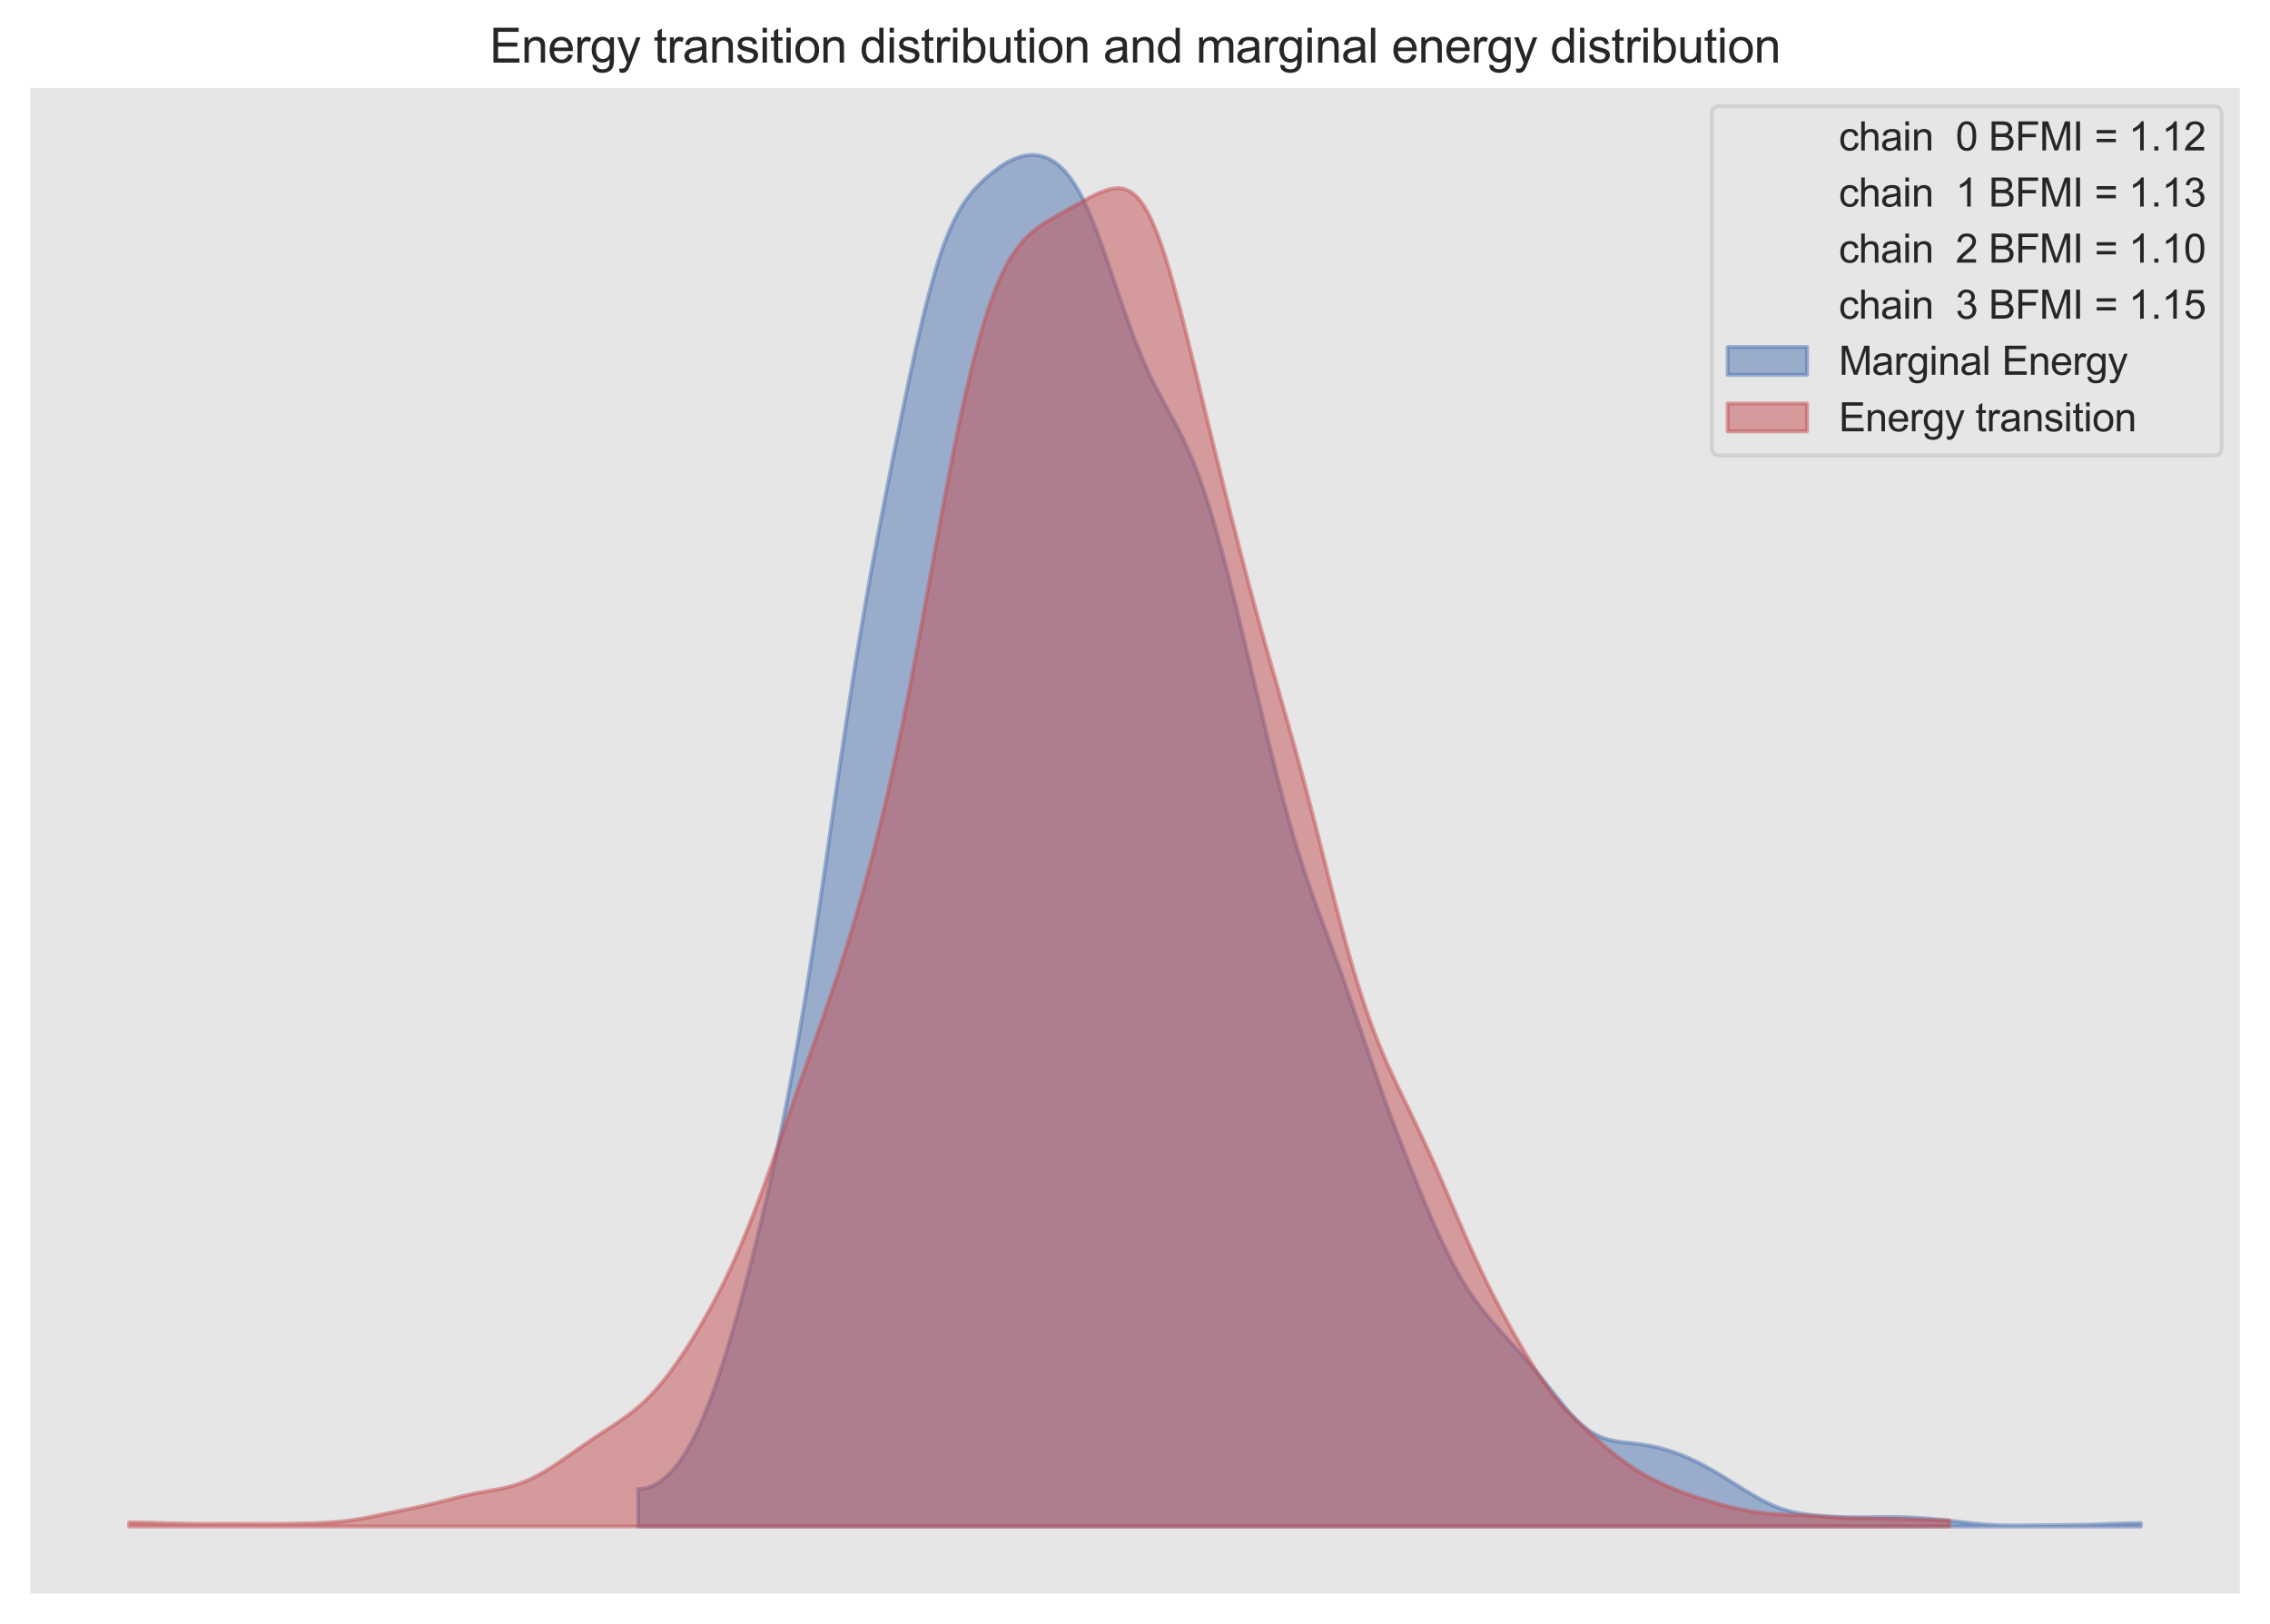 <?xml version="1.0" encoding="utf-8" standalone="no"?>
<!DOCTYPE svg PUBLIC "-//W3C//DTD SVG 1.1//EN"
  "http://www.w3.org/Graphics/SVG/1.1/DTD/svg11.dtd">
<svg height="409.509pt" version="1.1" viewBox="0 0 572.4 409.509" width="572.4pt" xmlns="http://www.w3.org/2000/svg" xmlns:xlink="http://www.w3.org/1999/xlink">
 <defs>
  <style type="text/css">*{stroke-linecap:butt;stroke-linejoin:round;}</style>
 </defs>
 <g id="figure_1">
  <g id="patch_1">
   <path d="M 0 409.509 
L 572.4 409.509 
L 572.4 0 
L 0 0 
z
" style="fill:#ffffff;"/>
  </g>
  <g id="axes_1">
   <g id="patch_2">
    <path d="M 7.2 402.309 
L 565.2 402.309 
L 565.2 21.789 
L 7.2 21.789 
z
" style="fill:#e6e6e6;"/>
   </g>
   <g id="matplotlib.axis_1"/>
   <g id="matplotlib.axis_2"/>
   <g id="PolyCollection_1">
    <defs>
     <path d="M 160.938 -24.496 
L 160.938 -33.965 
L 161.68 -33.995 
L 162.421 -34.087 
L 163.163 -34.251 
L 163.904 -34.482 
L 164.646 -34.787 
L 165.387 -35.165 
L 166.129 -35.603 
L 166.87 -36.123 
L 167.612 -36.722 
L 168.353 -37.388 
L 169.095 -38.119 
L 169.836 -38.933 
L 170.578 -39.814 
L 171.319 -40.798 
L 172.061 -41.859 
L 172.802 -43.028 
L 173.543 -44.279 
L 174.285 -45.617 
L 175.026 -47.041 
L 175.768 -48.551 
L 176.509 -50.15 
L 177.251 -51.845 
L 177.992 -53.638 
L 178.734 -55.505 
L 179.475 -57.48 
L 180.217 -59.539 
L 180.958 -61.678 
L 181.7 -63.91 
L 182.441 -66.195 
L 183.183 -68.581 
L 183.924 -71.027 
L 184.666 -73.548 
L 185.407 -76.13 
L 186.149 -78.791 
L 186.89 -81.52 
L 187.632 -84.276 
L 188.373 -87.093 
L 189.115 -89.953 
L 189.856 -92.905 
L 190.598 -95.915 
L 191.339 -98.971 
L 192.081 -102.09 
L 192.822 -105.267 
L 193.564 -108.49 
L 194.305 -111.786 
L 195.046 -115.196 
L 195.788 -118.639 
L 196.529 -122.199 
L 197.271 -125.841 
L 198.012 -129.572 
L 198.754 -133.414 
L 199.495 -137.349 
L 200.237 -141.411 
L 200.978 -145.565 
L 201.72 -149.88 
L 202.461 -154.274 
L 203.203 -158.775 
L 203.944 -163.438 
L 204.686 -168.172 
L 205.427 -173.006 
L 206.169 -177.942 
L 206.91 -182.95 
L 207.652 -188.018 
L 208.393 -193.103 
L 209.135 -198.252 
L 209.876 -203.391 
L 210.618 -208.546 
L 211.359 -213.646 
L 212.101 -218.714 
L 212.842 -223.691 
L 213.584 -228.605 
L 214.325 -233.444 
L 215.067 -238.193 
L 215.808 -242.834 
L 216.55 -247.36 
L 217.291 -251.78 
L 218.032 -256.14 
L 218.774 -260.379 
L 219.515 -264.528 
L 220.257 -268.565 
L 220.998 -272.541 
L 221.74 -276.446 
L 222.481 -280.3 
L 223.223 -284.127 
L 223.964 -287.896 
L 224.706 -291.646 
L 225.447 -295.352 
L 226.189 -299.027 
L 226.93 -302.681 
L 227.672 -306.312 
L 228.413 -309.891 
L 229.155 -313.406 
L 229.896 -316.882 
L 230.638 -320.275 
L 231.379 -323.599 
L 232.121 -326.801 
L 232.862 -329.949 
L 233.604 -332.96 
L 234.345 -335.81 
L 235.087 -338.537 
L 235.828 -341.101 
L 236.57 -343.552 
L 237.311 -345.825 
L 238.053 -347.928 
L 238.794 -349.85 
L 239.536 -351.632 
L 240.277 -353.25 
L 241.018 -354.753 
L 241.76 -356.146 
L 242.501 -357.421 
L 243.243 -358.556 
L 243.984 -359.56 
L 244.726 -360.548 
L 245.467 -361.451 
L 246.209 -362.24 
L 246.95 -363.012 
L 247.692 -363.748 
L 248.433 -364.45 
L 249.175 -365.093 
L 249.916 -365.711 
L 250.658 -366.3 
L 251.399 -366.852 
L 252.141 -367.414 
L 252.882 -367.906 
L 253.624 -368.372 
L 254.365 -368.777 
L 255.107 -369.14 
L 255.848 -369.454 
L 256.59 -369.72 
L 257.331 -370.006 
L 258.073 -370.194 
L 258.814 -370.341 
L 259.556 -370.405 
L 260.297 -370.424 
L 261.039 -370.399 
L 261.78 -370.324 
L 262.522 -370.168 
L 263.263 -369.941 
L 264.004 -369.671 
L 264.746 -369.326 
L 265.487 -368.904 
L 266.229 -368.41 
L 266.97 -367.823 
L 267.712 -367.137 
L 268.453 -366.39 
L 269.195 -365.525 
L 269.936 -364.569 
L 270.678 -363.478 
L 271.419 -362.314 
L 272.161 -361.016 
L 272.902 -359.62 
L 273.644 -358.096 
L 274.385 -356.463 
L 275.127 -354.718 
L 275.868 -352.877 
L 276.61 -350.979 
L 277.351 -348.973 
L 278.093 -346.946 
L 278.834 -344.811 
L 279.576 -342.649 
L 280.317 -340.494 
L 281.059 -338.294 
L 281.8 -336.087 
L 282.542 -333.896 
L 283.283 -331.742 
L 284.025 -329.626 
L 284.766 -327.573 
L 285.507 -325.55 
L 286.249 -323.596 
L 286.99 -321.733 
L 287.732 -319.91 
L 288.473 -318.144 
L 289.215 -316.479 
L 289.956 -314.851 
L 290.698 -313.325 
L 291.439 -311.846 
L 292.181 -310.428 
L 292.922 -309.04 
L 293.664 -307.658 
L 294.405 -306.262 
L 295.147 -304.948 
L 295.888 -303.564 
L 296.63 -302.168 
L 297.371 -300.724 
L 298.113 -299.236 
L 298.854 -297.7 
L 299.596 -296.058 
L 300.337 -294.371 
L 301.079 -292.573 
L 301.82 -290.677 
L 302.562 -288.686 
L 303.303 -286.58 
L 304.045 -284.361 
L 304.786 -282.052 
L 305.528 -279.623 
L 306.269 -277.078 
L 307.011 -274.464 
L 307.752 -271.802 
L 308.493 -269.045 
L 309.235 -266.246 
L 309.976 -263.356 
L 310.718 -260.434 
L 311.459 -257.455 
L 312.201 -254.433 
L 312.942 -251.357 
L 313.684 -248.262 
L 314.425 -245.165 
L 315.167 -242.056 
L 315.908 -238.926 
L 316.65 -235.829 
L 317.391 -232.709 
L 318.133 -229.62 
L 318.874 -226.531 
L 319.616 -223.477 
L 320.357 -220.429 
L 321.099 -217.453 
L 321.84 -214.51 
L 322.582 -211.619 
L 323.323 -208.808 
L 324.065 -206.039 
L 324.806 -203.326 
L 325.548 -200.691 
L 326.289 -198.146 
L 327.031 -195.66 
L 327.772 -193.305 
L 328.514 -190.992 
L 329.255 -188.721 
L 329.997 -186.542 
L 330.738 -184.391 
L 331.479 -182.31 
L 332.221 -180.285 
L 332.962 -178.26 
L 333.704 -176.251 
L 334.445 -174.272 
L 335.187 -172.279 
L 335.928 -170.27 
L 336.67 -168.258 
L 337.411 -166.23 
L 338.153 -164.183 
L 338.894 -162.088 
L 339.636 -159.923 
L 340.377 -157.772 
L 341.119 -155.605 
L 341.86 -153.418 
L 342.602 -151.225 
L 343.343 -149.041 
L 344.085 -146.827 
L 344.826 -144.634 
L 345.568 -142.443 
L 346.309 -140.272 
L 347.051 -138.127 
L 347.792 -135.99 
L 348.534 -133.895 
L 349.275 -131.828 
L 350.017 -129.776 
L 350.758 -127.759 
L 351.5 -125.8 
L 352.241 -123.874 
L 352.982 -121.947 
L 353.724 -120.033 
L 354.465 -118.143 
L 355.207 -116.25 
L 355.948 -114.391 
L 356.69 -112.529 
L 357.431 -110.699 
L 358.173 -108.876 
L 358.914 -107.067 
L 359.656 -105.293 
L 360.397 -103.549 
L 361.139 -101.823 
L 361.88 -100.139 
L 362.622 -98.486 
L 363.363 -96.866 
L 364.105 -95.289 
L 364.846 -93.757 
L 365.588 -92.277 
L 366.329 -90.844 
L 367.071 -89.469 
L 367.812 -88.142 
L 368.554 -86.868 
L 369.295 -85.642 
L 370.037 -84.465 
L 370.778 -83.356 
L 371.52 -82.279 
L 372.261 -81.23 
L 373.003 -80.244 
L 373.744 -79.276 
L 374.486 -78.332 
L 375.227 -77.423 
L 375.968 -76.533 
L 376.71 -75.648 
L 377.451 -74.794 
L 378.193 -73.963 
L 378.934 -73.142 
L 379.676 -72.318 
L 380.417 -71.495 
L 381.159 -70.671 
L 381.9 -69.837 
L 382.642 -69.018 
L 383.383 -68.182 
L 384.125 -67.355 
L 384.866 -66.511 
L 385.608 -65.65 
L 386.349 -64.783 
L 387.091 -63.889 
L 387.832 -63.001 
L 388.574 -62.101 
L 389.315 -61.189 
L 390.057 -60.269 
L 390.798 -59.343 
L 391.54 -58.405 
L 392.281 -57.467 
L 393.023 -56.539 
L 393.764 -55.628 
L 394.506 -54.724 
L 395.247 -53.861 
L 395.989 -53.019 
L 396.73 -52.215 
L 397.472 -51.449 
L 398.213 -50.734 
L 398.954 -50.068 
L 399.696 -49.447 
L 400.437 -48.878 
L 401.179 -48.358 
L 401.92 -47.907 
L 402.662 -47.515 
L 403.403 -47.166 
L 404.145 -46.867 
L 404.886 -46.603 
L 405.628 -46.386 
L 406.369 -46.22 
L 407.111 -46.07 
L 407.852 -45.943 
L 408.594 -45.834 
L 409.335 -45.735 
L 410.077 -45.656 
L 410.818 -45.566 
L 411.56 -45.493 
L 412.301 -45.399 
L 413.043 -45.303 
L 413.784 -45.197 
L 414.526 -45.089 
L 415.267 -44.966 
L 416.009 -44.834 
L 416.75 -44.685 
L 417.492 -44.532 
L 418.233 -44.36 
L 418.975 -44.167 
L 419.716 -43.961 
L 420.458 -43.747 
L 421.199 -43.518 
L 421.94 -43.266 
L 422.682 -43.007 
L 423.423 -42.728 
L 424.165 -42.443 
L 424.906 -42.141 
L 425.648 -41.821 
L 426.389 -41.49 
L 427.131 -41.135 
L 427.872 -40.773 
L 428.614 -40.406 
L 429.355 -40.022 
L 430.097 -39.625 
L 430.838 -39.217 
L 431.58 -38.798 
L 432.321 -38.37 
L 433.063 -37.928 
L 433.804 -37.482 
L 434.546 -37.039 
L 435.287 -36.58 
L 436.029 -36.124 
L 436.77 -35.661 
L 437.512 -35.2 
L 438.253 -34.732 
L 438.995 -34.267 
L 439.736 -33.8 
L 440.478 -33.341 
L 441.219 -32.89 
L 441.961 -32.45 
L 442.702 -32.013 
L 443.443 -31.597 
L 444.185 -31.194 
L 444.926 -30.803 
L 445.668 -30.437 
L 446.409 -30.082 
L 447.151 -29.753 
L 447.892 -29.449 
L 448.634 -29.17 
L 449.375 -28.913 
L 450.117 -28.681 
L 450.858 -28.466 
L 451.6 -28.268 
L 452.341 -28.098 
L 453.083 -27.945 
L 453.824 -27.808 
L 454.566 -27.688 
L 455.307 -27.574 
L 456.049 -27.479 
L 456.79 -27.395 
L 457.532 -27.319 
L 458.273 -27.254 
L 459.015 -27.189 
L 459.756 -27.134 
L 460.498 -27.076 
L 461.239 -27.031 
L 461.981 -26.982 
L 462.722 -26.944 
L 463.464 -26.91 
L 464.205 -26.883 
L 464.947 -26.856 
L 465.688 -26.839 
L 466.429 -26.819 
L 467.171 -26.81 
L 467.912 -26.803 
L 468.654 -26.802 
L 469.395 -26.803 
L 470.137 -26.809 
L 470.878 -26.817 
L 471.62 -26.827 
L 472.361 -26.838 
L 473.103 -26.848 
L 473.844 -26.859 
L 474.586 -26.869 
L 475.327 -26.876 
L 476.069 -26.881 
L 476.81 -26.88 
L 477.552 -26.877 
L 478.293 -26.871 
L 479.035 -26.858 
L 479.776 -26.842 
L 480.518 -26.82 
L 481.259 -26.794 
L 482.001 -26.764 
L 482.742 -26.727 
L 483.484 -26.684 
L 484.225 -26.639 
L 484.967 -26.586 
L 485.708 -26.531 
L 486.45 -26.469 
L 487.191 -26.405 
L 487.933 -26.335 
L 488.674 -26.263 
L 489.415 -26.187 
L 490.157 -26.108 
L 490.898 -26.026 
L 491.64 -25.944 
L 492.381 -25.856 
L 493.123 -25.769 
L 493.864 -25.682 
L 494.606 -25.596 
L 495.347 -25.51 
L 496.089 -25.425 
L 496.83 -25.344 
L 497.572 -25.267 
L 498.313 -25.192 
L 499.055 -25.124 
L 499.796 -25.062 
L 500.538 -25.003 
L 501.279 -24.952 
L 502.021 -24.907 
L 502.762 -24.867 
L 503.504 -24.831 
L 504.245 -24.805 
L 504.987 -24.785 
L 505.728 -24.77 
L 506.47 -24.759 
L 507.211 -24.753 
L 507.953 -24.751 
L 508.694 -24.753 
L 509.436 -24.756 
L 510.177 -24.762 
L 510.919 -24.769 
L 511.66 -24.777 
L 512.401 -24.784 
L 513.143 -24.791 
L 513.884 -24.799 
L 514.626 -24.806 
L 515.367 -24.813 
L 516.109 -24.822 
L 516.85 -24.83 
L 517.592 -24.834 
L 518.333 -24.839 
L 519.075 -24.845 
L 519.816 -24.85 
L 520.558 -24.856 
L 521.299 -24.862 
L 522.041 -24.869 
L 522.782 -24.877 
L 523.524 -24.887 
L 524.265 -24.899 
L 525.007 -24.912 
L 525.748 -24.93 
L 526.49 -24.948 
L 527.231 -24.968 
L 527.973 -24.99 
L 528.714 -25.013 
L 529.456 -25.038 
L 530.197 -25.064 
L 530.939 -25.091 
L 531.68 -25.119 
L 532.422 -25.146 
L 533.163 -25.173 
L 533.904 -25.199 
L 534.646 -25.224 
L 535.387 -25.247 
L 536.129 -25.267 
L 536.87 -25.286 
L 537.612 -25.301 
L 538.353 -25.313 
L 539.095 -25.322 
L 539.836 -25.327 
L 539.836 -24.496 
L 539.836 -24.496 
L 539.095 -24.496 
L 538.353 -24.496 
L 537.612 -24.496 
L 536.87 -24.496 
L 536.129 -24.496 
L 535.387 -24.496 
L 534.646 -24.496 
L 533.904 -24.496 
L 533.163 -24.496 
L 532.422 -24.496 
L 531.68 -24.496 
L 530.939 -24.496 
L 530.197 -24.496 
L 529.456 -24.496 
L 528.714 -24.496 
L 527.973 -24.496 
L 527.231 -24.496 
L 526.49 -24.496 
L 525.748 -24.496 
L 525.007 -24.496 
L 524.265 -24.496 
L 523.524 -24.496 
L 522.782 -24.496 
L 522.041 -24.496 
L 521.299 -24.496 
L 520.558 -24.496 
L 519.816 -24.496 
L 519.075 -24.496 
L 518.333 -24.496 
L 517.592 -24.496 
L 516.85 -24.496 
L 516.109 -24.496 
L 515.367 -24.496 
L 514.626 -24.496 
L 513.884 -24.496 
L 513.143 -24.496 
L 512.401 -24.496 
L 511.66 -24.496 
L 510.919 -24.496 
L 510.177 -24.496 
L 509.436 -24.496 
L 508.694 -24.496 
L 507.953 -24.496 
L 507.211 -24.496 
L 506.47 -24.496 
L 505.728 -24.496 
L 504.987 -24.496 
L 504.245 -24.496 
L 503.504 -24.496 
L 502.762 -24.496 
L 502.021 -24.496 
L 501.279 -24.496 
L 500.538 -24.496 
L 499.796 -24.496 
L 499.055 -24.496 
L 498.313 -24.496 
L 497.572 -24.496 
L 496.83 -24.496 
L 496.089 -24.496 
L 495.347 -24.496 
L 494.606 -24.496 
L 493.864 -24.496 
L 493.123 -24.496 
L 492.381 -24.496 
L 491.64 -24.496 
L 490.898 -24.496 
L 490.157 -24.496 
L 489.415 -24.496 
L 488.674 -24.496 
L 487.933 -24.496 
L 487.191 -24.496 
L 486.45 -24.496 
L 485.708 -24.496 
L 484.967 -24.496 
L 484.225 -24.496 
L 483.484 -24.496 
L 482.742 -24.496 
L 482.001 -24.496 
L 481.259 -24.496 
L 480.518 -24.496 
L 479.776 -24.496 
L 479.035 -24.496 
L 478.293 -24.496 
L 477.552 -24.496 
L 476.81 -24.496 
L 476.069 -24.496 
L 475.327 -24.496 
L 474.586 -24.496 
L 473.844 -24.496 
L 473.103 -24.496 
L 472.361 -24.496 
L 471.62 -24.496 
L 470.878 -24.496 
L 470.137 -24.496 
L 469.395 -24.496 
L 468.654 -24.496 
L 467.912 -24.496 
L 467.171 -24.496 
L 466.429 -24.496 
L 465.688 -24.496 
L 464.947 -24.496 
L 464.205 -24.496 
L 463.464 -24.496 
L 462.722 -24.496 
L 461.981 -24.496 
L 461.239 -24.496 
L 460.498 -24.496 
L 459.756 -24.496 
L 459.015 -24.496 
L 458.273 -24.496 
L 457.532 -24.496 
L 456.79 -24.496 
L 456.049 -24.496 
L 455.307 -24.496 
L 454.566 -24.496 
L 453.824 -24.496 
L 453.083 -24.496 
L 452.341 -24.496 
L 451.6 -24.496 
L 450.858 -24.496 
L 450.117 -24.496 
L 449.375 -24.496 
L 448.634 -24.496 
L 447.892 -24.496 
L 447.151 -24.496 
L 446.409 -24.496 
L 445.668 -24.496 
L 444.926 -24.496 
L 444.185 -24.496 
L 443.443 -24.496 
L 442.702 -24.496 
L 441.961 -24.496 
L 441.219 -24.496 
L 440.478 -24.496 
L 439.736 -24.496 
L 438.995 -24.496 
L 438.253 -24.496 
L 437.512 -24.496 
L 436.77 -24.496 
L 436.029 -24.496 
L 435.287 -24.496 
L 434.546 -24.496 
L 433.804 -24.496 
L 433.063 -24.496 
L 432.321 -24.496 
L 431.58 -24.496 
L 430.838 -24.496 
L 430.097 -24.496 
L 429.355 -24.496 
L 428.614 -24.496 
L 427.872 -24.496 
L 427.131 -24.496 
L 426.389 -24.496 
L 425.648 -24.496 
L 424.906 -24.496 
L 424.165 -24.496 
L 423.423 -24.496 
L 422.682 -24.496 
L 421.94 -24.496 
L 421.199 -24.496 
L 420.458 -24.496 
L 419.716 -24.496 
L 418.975 -24.496 
L 418.233 -24.496 
L 417.492 -24.496 
L 416.75 -24.496 
L 416.009 -24.496 
L 415.267 -24.496 
L 414.526 -24.496 
L 413.784 -24.496 
L 413.043 -24.496 
L 412.301 -24.496 
L 411.56 -24.496 
L 410.818 -24.496 
L 410.077 -24.496 
L 409.335 -24.496 
L 408.594 -24.496 
L 407.852 -24.496 
L 407.111 -24.496 
L 406.369 -24.496 
L 405.628 -24.496 
L 404.886 -24.496 
L 404.145 -24.496 
L 403.403 -24.496 
L 402.662 -24.496 
L 401.92 -24.496 
L 401.179 -24.496 
L 400.437 -24.496 
L 399.696 -24.496 
L 398.954 -24.496 
L 398.213 -24.496 
L 397.472 -24.496 
L 396.73 -24.496 
L 395.989 -24.496 
L 395.247 -24.496 
L 394.506 -24.496 
L 393.764 -24.496 
L 393.023 -24.496 
L 392.281 -24.496 
L 391.54 -24.496 
L 390.798 -24.496 
L 390.057 -24.496 
L 389.315 -24.496 
L 388.574 -24.496 
L 387.832 -24.496 
L 387.091 -24.496 
L 386.349 -24.496 
L 385.608 -24.496 
L 384.866 -24.496 
L 384.125 -24.496 
L 383.383 -24.496 
L 382.642 -24.496 
L 381.9 -24.496 
L 381.159 -24.496 
L 380.417 -24.496 
L 379.676 -24.496 
L 378.934 -24.496 
L 378.193 -24.496 
L 377.451 -24.496 
L 376.71 -24.496 
L 375.968 -24.496 
L 375.227 -24.496 
L 374.486 -24.496 
L 373.744 -24.496 
L 373.003 -24.496 
L 372.261 -24.496 
L 371.52 -24.496 
L 370.778 -24.496 
L 370.037 -24.496 
L 369.295 -24.496 
L 368.554 -24.496 
L 367.812 -24.496 
L 367.071 -24.496 
L 366.329 -24.496 
L 365.588 -24.496 
L 364.846 -24.496 
L 364.105 -24.496 
L 363.363 -24.496 
L 362.622 -24.496 
L 361.88 -24.496 
L 361.139 -24.496 
L 360.397 -24.496 
L 359.656 -24.496 
L 358.914 -24.496 
L 358.173 -24.496 
L 357.431 -24.496 
L 356.69 -24.496 
L 355.948 -24.496 
L 355.207 -24.496 
L 354.465 -24.496 
L 353.724 -24.496 
L 352.982 -24.496 
L 352.241 -24.496 
L 351.5 -24.496 
L 350.758 -24.496 
L 350.017 -24.496 
L 349.275 -24.496 
L 348.534 -24.496 
L 347.792 -24.496 
L 347.051 -24.496 
L 346.309 -24.496 
L 345.568 -24.496 
L 344.826 -24.496 
L 344.085 -24.496 
L 343.343 -24.496 
L 342.602 -24.496 
L 341.86 -24.496 
L 341.119 -24.496 
L 340.377 -24.496 
L 339.636 -24.496 
L 338.894 -24.496 
L 338.153 -24.496 
L 337.411 -24.496 
L 336.67 -24.496 
L 335.928 -24.496 
L 335.187 -24.496 
L 334.445 -24.496 
L 333.704 -24.496 
L 332.962 -24.496 
L 332.221 -24.496 
L 331.479 -24.496 
L 330.738 -24.496 
L 329.997 -24.496 
L 329.255 -24.496 
L 328.514 -24.496 
L 327.772 -24.496 
L 327.031 -24.496 
L 326.289 -24.496 
L 325.548 -24.496 
L 324.806 -24.496 
L 324.065 -24.496 
L 323.323 -24.496 
L 322.582 -24.496 
L 321.84 -24.496 
L 321.099 -24.496 
L 320.357 -24.496 
L 319.616 -24.496 
L 318.874 -24.496 
L 318.133 -24.496 
L 317.391 -24.496 
L 316.65 -24.496 
L 315.908 -24.496 
L 315.167 -24.496 
L 314.425 -24.496 
L 313.684 -24.496 
L 312.942 -24.496 
L 312.201 -24.496 
L 311.459 -24.496 
L 310.718 -24.496 
L 309.976 -24.496 
L 309.235 -24.496 
L 308.493 -24.496 
L 307.752 -24.496 
L 307.011 -24.496 
L 306.269 -24.496 
L 305.528 -24.496 
L 304.786 -24.496 
L 304.045 -24.496 
L 303.303 -24.496 
L 302.562 -24.496 
L 301.82 -24.496 
L 301.079 -24.496 
L 300.337 -24.496 
L 299.596 -24.496 
L 298.854 -24.496 
L 298.113 -24.496 
L 297.371 -24.496 
L 296.63 -24.496 
L 295.888 -24.496 
L 295.147 -24.496 
L 294.405 -24.496 
L 293.664 -24.496 
L 292.922 -24.496 
L 292.181 -24.496 
L 291.439 -24.496 
L 290.698 -24.496 
L 289.956 -24.496 
L 289.215 -24.496 
L 288.473 -24.496 
L 287.732 -24.496 
L 286.99 -24.496 
L 286.249 -24.496 
L 285.507 -24.496 
L 284.766 -24.496 
L 284.025 -24.496 
L 283.283 -24.496 
L 282.542 -24.496 
L 281.8 -24.496 
L 281.059 -24.496 
L 280.317 -24.496 
L 279.576 -24.496 
L 278.834 -24.496 
L 278.093 -24.496 
L 277.351 -24.496 
L 276.61 -24.496 
L 275.868 -24.496 
L 275.127 -24.496 
L 274.385 -24.496 
L 273.644 -24.496 
L 272.902 -24.496 
L 272.161 -24.496 
L 271.419 -24.496 
L 270.678 -24.496 
L 269.936 -24.496 
L 269.195 -24.496 
L 268.453 -24.496 
L 267.712 -24.496 
L 266.97 -24.496 
L 266.229 -24.496 
L 265.487 -24.496 
L 264.746 -24.496 
L 264.004 -24.496 
L 263.263 -24.496 
L 262.522 -24.496 
L 261.78 -24.496 
L 261.039 -24.496 
L 260.297 -24.496 
L 259.556 -24.496 
L 258.814 -24.496 
L 258.073 -24.496 
L 257.331 -24.496 
L 256.59 -24.496 
L 255.848 -24.496 
L 255.107 -24.496 
L 254.365 -24.496 
L 253.624 -24.496 
L 252.882 -24.496 
L 252.141 -24.496 
L 251.399 -24.496 
L 250.658 -24.496 
L 249.916 -24.496 
L 249.175 -24.496 
L 248.433 -24.496 
L 247.692 -24.496 
L 246.95 -24.496 
L 246.209 -24.496 
L 245.467 -24.496 
L 244.726 -24.496 
L 243.984 -24.496 
L 243.243 -24.496 
L 242.501 -24.496 
L 241.76 -24.496 
L 241.018 -24.496 
L 240.277 -24.496 
L 239.536 -24.496 
L 238.794 -24.496 
L 238.053 -24.496 
L 237.311 -24.496 
L 236.57 -24.496 
L 235.828 -24.496 
L 235.087 -24.496 
L 234.345 -24.496 
L 233.604 -24.496 
L 232.862 -24.496 
L 232.121 -24.496 
L 231.379 -24.496 
L 230.638 -24.496 
L 229.896 -24.496 
L 229.155 -24.496 
L 228.413 -24.496 
L 227.672 -24.496 
L 226.93 -24.496 
L 226.189 -24.496 
L 225.447 -24.496 
L 224.706 -24.496 
L 223.964 -24.496 
L 223.223 -24.496 
L 222.481 -24.496 
L 221.74 -24.496 
L 220.998 -24.496 
L 220.257 -24.496 
L 219.515 -24.496 
L 218.774 -24.496 
L 218.032 -24.496 
L 217.291 -24.496 
L 216.55 -24.496 
L 215.808 -24.496 
L 215.067 -24.496 
L 214.325 -24.496 
L 213.584 -24.496 
L 212.842 -24.496 
L 212.101 -24.496 
L 211.359 -24.496 
L 210.618 -24.496 
L 209.876 -24.496 
L 209.135 -24.496 
L 208.393 -24.496 
L 207.652 -24.496 
L 206.91 -24.496 
L 206.169 -24.496 
L 205.427 -24.496 
L 204.686 -24.496 
L 203.944 -24.496 
L 203.203 -24.496 
L 202.461 -24.496 
L 201.72 -24.496 
L 200.978 -24.496 
L 200.237 -24.496 
L 199.495 -24.496 
L 198.754 -24.496 
L 198.012 -24.496 
L 197.271 -24.496 
L 196.529 -24.496 
L 195.788 -24.496 
L 195.046 -24.496 
L 194.305 -24.496 
L 193.564 -24.496 
L 192.822 -24.496 
L 192.081 -24.496 
L 191.339 -24.496 
L 190.598 -24.496 
L 189.856 -24.496 
L 189.115 -24.496 
L 188.373 -24.496 
L 187.632 -24.496 
L 186.89 -24.496 
L 186.149 -24.496 
L 185.407 -24.496 
L 184.666 -24.496 
L 183.924 -24.496 
L 183.183 -24.496 
L 182.441 -24.496 
L 181.7 -24.496 
L 180.958 -24.496 
L 180.217 -24.496 
L 179.475 -24.496 
L 178.734 -24.496 
L 177.992 -24.496 
L 177.251 -24.496 
L 176.509 -24.496 
L 175.768 -24.496 
L 175.026 -24.496 
L 174.285 -24.496 
L 173.543 -24.496 
L 172.802 -24.496 
L 172.061 -24.496 
L 171.319 -24.496 
L 170.578 -24.496 
L 169.836 -24.496 
L 169.095 -24.496 
L 168.353 -24.496 
L 167.612 -24.496 
L 166.87 -24.496 
L 166.129 -24.496 
L 165.387 -24.496 
L 164.646 -24.496 
L 163.904 -24.496 
L 163.163 -24.496 
L 162.421 -24.496 
L 161.68 -24.496 
L 160.938 -24.496 
z
" id="ma6f9fda849" style="stroke:#4c72b0;stroke-opacity:0.5;"/>
    </defs>
    <g clip-path="url(#pdaa92ffd29)">
     <use style="fill:#4c72b0;fill-opacity:0.5;stroke:#4c72b0;stroke-opacity:0.5;" x="0" xlink:href="#ma6f9fda849" y="409.509"/>
    </g>
   </g>
   <g id="PolyCollection_2">
    <defs>
     <path d="M 32.564 -24.496 
L 32.564 -25.513 
L 33.462 -25.509 
L 34.36 -25.5 
L 35.258 -25.487 
L 36.156 -25.47 
L 37.054 -25.452 
L 37.952 -25.429 
L 38.85 -25.405 
L 39.749 -25.379 
L 40.647 -25.352 
L 41.545 -25.326 
L 42.443 -25.3 
L 43.341 -25.273 
L 44.239 -25.25 
L 45.137 -25.229 
L 46.035 -25.211 
L 46.933 -25.195 
L 47.832 -25.181 
L 48.73 -25.17 
L 49.628 -25.161 
L 50.526 -25.155 
L 51.424 -25.151 
L 52.322 -25.152 
L 53.22 -25.152 
L 54.118 -25.153 
L 55.017 -25.155 
L 55.915 -25.157 
L 56.813 -25.158 
L 57.711 -25.157 
L 58.609 -25.156 
L 59.507 -25.155 
L 60.405 -25.153 
L 61.303 -25.15 
L 62.201 -25.146 
L 63.1 -25.141 
L 63.998 -25.136 
L 64.896 -25.133 
L 65.794 -25.13 
L 66.692 -25.129 
L 67.59 -25.129 
L 68.488 -25.133 
L 69.386 -25.139 
L 70.285 -25.146 
L 71.183 -25.155 
L 72.081 -25.167 
L 72.979 -25.177 
L 73.877 -25.191 
L 74.775 -25.205 
L 75.673 -25.227 
L 76.571 -25.247 
L 77.469 -25.27 
L 78.368 -25.293 
L 79.266 -25.319 
L 80.164 -25.354 
L 81.062 -25.39 
L 81.96 -25.439 
L 82.858 -25.491 
L 83.756 -25.55 
L 84.654 -25.623 
L 85.552 -25.706 
L 86.451 -25.8 
L 87.349 -25.904 
L 88.247 -26.019 
L 89.145 -26.15 
L 90.043 -26.289 
L 90.941 -26.439 
L 91.839 -26.599 
L 92.737 -26.772 
L 93.636 -26.95 
L 94.534 -27.135 
L 95.432 -27.32 
L 96.33 -27.509 
L 97.228 -27.699 
L 98.126 -27.886 
L 99.024 -28.074 
L 99.922 -28.258 
L 100.82 -28.44 
L 101.719 -28.626 
L 102.617 -28.814 
L 103.515 -29.002 
L 104.413 -29.188 
L 105.311 -29.377 
L 106.209 -29.571 
L 107.107 -29.77 
L 108.005 -29.979 
L 108.904 -30.19 
L 109.802 -30.408 
L 110.7 -30.628 
L 111.598 -30.865 
L 112.496 -31.094 
L 113.394 -31.331 
L 114.292 -31.561 
L 115.19 -31.784 
L 116.088 -32.015 
L 116.987 -32.231 
L 117.885 -32.434 
L 118.783 -32.625 
L 119.681 -32.812 
L 120.579 -32.988 
L 121.477 -33.153 
L 122.375 -33.309 
L 123.273 -33.466 
L 124.171 -33.627 
L 125.07 -33.788 
L 125.968 -33.965 
L 126.866 -34.148 
L 127.764 -34.352 
L 128.662 -34.589 
L 129.56 -34.843 
L 130.458 -35.121 
L 131.356 -35.444 
L 132.255 -35.799 
L 133.153 -36.173 
L 134.051 -36.592 
L 134.949 -37.041 
L 135.847 -37.518 
L 136.745 -38.019 
L 137.643 -38.55 
L 138.541 -39.1 
L 139.439 -39.679 
L 140.338 -40.268 
L 141.236 -40.872 
L 142.134 -41.486 
L 143.032 -42.11 
L 143.93 -42.734 
L 144.828 -43.366 
L 145.726 -43.986 
L 146.624 -44.61 
L 147.523 -45.236 
L 148.421 -45.847 
L 149.319 -46.46 
L 150.217 -47.062 
L 151.115 -47.655 
L 152.013 -48.255 
L 152.911 -48.839 
L 153.809 -49.427 
L 154.707 -50.019 
L 155.606 -50.621 
L 156.504 -51.24 
L 157.402 -51.874 
L 158.3 -52.525 
L 159.198 -53.197 
L 160.096 -53.911 
L 160.994 -54.669 
L 161.892 -55.458 
L 162.79 -56.282 
L 163.689 -57.172 
L 164.587 -58.11 
L 165.485 -59.108 
L 166.383 -60.152 
L 167.281 -61.234 
L 168.179 -62.369 
L 169.077 -63.575 
L 169.975 -64.807 
L 170.874 -66.066 
L 171.772 -67.377 
L 172.67 -68.737 
L 173.568 -70.134 
L 174.466 -71.549 
L 175.364 -73.003 
L 176.262 -74.517 
L 177.16 -76.05 
L 178.058 -77.638 
L 178.957 -79.24 
L 179.855 -80.885 
L 180.753 -82.579 
L 181.651 -84.319 
L 182.549 -86.096 
L 183.447 -87.949 
L 184.345 -89.872 
L 185.243 -91.847 
L 186.142 -93.88 
L 187.04 -95.991 
L 187.938 -98.159 
L 188.836 -100.376 
L 189.734 -102.653 
L 190.632 -104.965 
L 191.53 -107.371 
L 192.428 -109.812 
L 193.326 -112.305 
L 194.225 -114.838 
L 195.123 -117.386 
L 196.021 -119.96 
L 196.919 -122.565 
L 197.817 -125.172 
L 198.715 -127.75 
L 199.613 -130.344 
L 200.511 -132.924 
L 201.409 -135.479 
L 202.308 -138.053 
L 203.206 -140.587 
L 204.104 -143.142 
L 205.002 -145.661 
L 205.9 -148.19 
L 206.798 -150.73 
L 207.696 -153.297 
L 208.594 -155.881 
L 209.493 -158.485 
L 210.391 -161.14 
L 211.289 -163.828 
L 212.187 -166.565 
L 213.085 -169.395 
L 213.983 -172.302 
L 214.881 -175.249 
L 215.779 -178.266 
L 216.677 -181.384 
L 217.576 -184.588 
L 218.474 -187.853 
L 219.372 -191.235 
L 220.27 -194.668 
L 221.168 -198.253 
L 222.066 -201.93 
L 222.964 -205.706 
L 223.862 -209.578 
L 224.76 -213.575 
L 225.659 -217.717 
L 226.557 -221.957 
L 227.455 -226.292 
L 228.353 -230.727 
L 229.251 -235.285 
L 230.149 -239.979 
L 231.047 -244.738 
L 231.945 -249.601 
L 232.844 -254.505 
L 233.742 -259.436 
L 234.64 -264.407 
L 235.538 -269.357 
L 236.436 -274.3 
L 237.334 -279.206 
L 238.232 -284.058 
L 239.13 -288.832 
L 240.028 -293.533 
L 240.927 -298.082 
L 241.825 -302.483 
L 242.723 -306.711 
L 243.621 -310.792 
L 244.519 -314.68 
L 245.417 -318.347 
L 246.315 -321.817 
L 247.213 -325.105 
L 248.112 -328.15 
L 249.01 -330.995 
L 249.908 -333.608 
L 250.806 -336.033 
L 251.704 -338.247 
L 252.602 -340.283 
L 253.5 -342.1 
L 254.398 -343.751 
L 255.296 -345.207 
L 256.195 -346.541 
L 257.093 -347.697 
L 257.991 -348.777 
L 258.889 -349.723 
L 259.787 -350.566 
L 260.685 -351.334 
L 261.583 -352.041 
L 262.481 -352.667 
L 263.379 -353.269 
L 264.278 -353.797 
L 265.176 -354.306 
L 266.074 -354.826 
L 266.972 -355.373 
L 267.87 -355.856 
L 268.768 -356.359 
L 269.666 -356.874 
L 270.564 -357.347 
L 271.463 -357.858 
L 272.361 -358.348 
L 273.259 -358.826 
L 274.157 -359.329 
L 275.055 -359.815 
L 275.953 -360.276 
L 276.851 -360.69 
L 277.749 -361.064 
L 278.647 -361.404 
L 279.546 -361.718 
L 280.444 -361.923 
L 281.342 -362.028 
L 282.24 -362.05 
L 283.138 -361.913 
L 284.036 -361.632 
L 284.934 -361.217 
L 285.832 -360.587 
L 286.731 -359.773 
L 287.629 -358.72 
L 288.527 -357.433 
L 289.425 -355.894 
L 290.323 -354.099 
L 291.221 -352.033 
L 292.119 -349.755 
L 293.017 -347.237 
L 293.915 -344.492 
L 294.814 -341.529 
L 295.712 -338.387 
L 296.61 -335.112 
L 297.508 -331.74 
L 298.406 -328.227 
L 299.304 -324.636 
L 300.202 -320.986 
L 301.1 -317.315 
L 301.998 -313.596 
L 302.897 -309.887 
L 303.795 -306.173 
L 304.693 -302.497 
L 305.591 -298.852 
L 306.489 -295.217 
L 307.387 -291.603 
L 308.285 -288.009 
L 309.183 -284.383 
L 310.082 -280.808 
L 310.98 -277.269 
L 311.878 -273.768 
L 312.776 -270.255 
L 313.674 -266.829 
L 314.572 -263.42 
L 315.47 -260.06 
L 316.368 -256.723 
L 317.266 -253.448 
L 318.165 -250.182 
L 319.063 -246.993 
L 319.961 -243.828 
L 320.859 -240.696 
L 321.757 -237.591 
L 322.655 -234.454 
L 323.553 -231.304 
L 324.451 -228.17 
L 325.35 -224.983 
L 326.248 -221.795 
L 327.146 -218.541 
L 328.044 -215.24 
L 328.942 -211.919 
L 329.84 -208.534 
L 330.738 -205.079 
L 331.636 -201.591 
L 332.534 -198.066 
L 333.433 -194.512 
L 334.331 -190.977 
L 335.229 -187.469 
L 336.127 -183.938 
L 337.025 -180.442 
L 337.923 -177.014 
L 338.821 -173.661 
L 339.719 -170.389 
L 340.617 -167.205 
L 341.516 -164.14 
L 342.414 -161.192 
L 343.312 -158.356 
L 344.21 -155.642 
L 345.108 -153.029 
L 346.006 -150.564 
L 346.904 -148.217 
L 347.802 -145.952 
L 348.701 -143.759 
L 349.599 -141.67 
L 350.497 -139.677 
L 351.395 -137.716 
L 352.293 -135.814 
L 353.191 -133.939 
L 354.089 -132.088 
L 354.987 -130.238 
L 355.885 -128.358 
L 356.784 -126.488 
L 357.682 -124.61 
L 358.58 -122.694 
L 359.478 -120.777 
L 360.376 -118.823 
L 361.274 -116.833 
L 362.172 -114.819 
L 363.07 -112.765 
L 363.969 -110.703 
L 364.867 -108.601 
L 365.765 -106.49 
L 366.663 -104.391 
L 367.561 -102.296 
L 368.459 -100.196 
L 369.357 -98.122 
L 370.255 -96.075 
L 371.153 -94.056 
L 372.052 -92.07 
L 372.95 -90.132 
L 373.848 -88.237 
L 374.746 -86.389 
L 375.644 -84.57 
L 376.542 -82.785 
L 377.44 -81.031 
L 378.338 -79.336 
L 379.236 -77.674 
L 380.135 -76.021 
L 381.033 -74.396 
L 381.931 -72.808 
L 382.829 -71.237 
L 383.727 -69.697 
L 384.625 -68.178 
L 385.523 -66.675 
L 386.421 -65.216 
L 387.32 -63.807 
L 388.218 -62.448 
L 389.116 -61.124 
L 390.014 -59.855 
L 390.912 -58.635 
L 391.81 -57.466 
L 392.708 -56.355 
L 393.606 -55.296 
L 394.504 -54.289 
L 395.403 -53.327 
L 396.301 -52.401 
L 397.199 -51.5 
L 398.097 -50.624 
L 398.995 -49.786 
L 399.893 -48.955 
L 400.791 -48.132 
L 401.689 -47.324 
L 402.587 -46.532 
L 403.486 -45.744 
L 404.384 -44.955 
L 405.282 -44.177 
L 406.18 -43.436 
L 407.078 -42.721 
L 407.976 -42.004 
L 408.874 -41.32 
L 409.772 -40.665 
L 410.671 -40.025 
L 411.569 -39.413 
L 412.467 -38.831 
L 413.365 -38.275 
L 414.263 -37.746 
L 415.161 -37.241 
L 416.059 -36.756 
L 416.957 -36.289 
L 417.855 -35.844 
L 418.754 -35.418 
L 419.652 -35.005 
L 420.55 -34.61 
L 421.448 -34.232 
L 422.346 -33.861 
L 423.244 -33.505 
L 424.142 -33.156 
L 425.04 -32.828 
L 425.939 -32.499 
L 426.837 -32.186 
L 427.735 -31.887 
L 428.633 -31.595 
L 429.531 -31.313 
L 430.429 -31.034 
L 431.327 -30.767 
L 432.225 -30.504 
L 433.123 -30.248 
L 434.022 -30.003 
L 434.92 -29.767 
L 435.818 -29.539 
L 436.716 -29.321 
L 437.614 -29.104 
L 438.512 -28.904 
L 439.41 -28.718 
L 440.308 -28.544 
L 441.206 -28.381 
L 442.105 -28.235 
L 443.003 -28.107 
L 443.901 -27.991 
L 444.799 -27.884 
L 445.697 -27.793 
L 446.595 -27.715 
L 447.493 -27.649 
L 448.391 -27.59 
L 449.29 -27.535 
L 450.188 -27.491 
L 451.086 -27.449 
L 451.984 -27.405 
L 452.882 -27.361 
L 453.78 -27.318 
L 454.678 -27.267 
L 455.576 -27.219 
L 456.474 -27.166 
L 457.373 -27.111 
L 458.271 -27.051 
L 459.169 -26.992 
L 460.067 -26.93 
L 460.965 -26.87 
L 461.863 -26.812 
L 462.761 -26.76 
L 463.659 -26.711 
L 464.558 -26.667 
L 465.456 -26.63 
L 466.354 -26.599 
L 467.252 -26.575 
L 468.15 -26.555 
L 469.048 -26.539 
L 469.946 -26.524 
L 470.844 -26.514 
L 471.742 -26.503 
L 472.641 -26.497 
L 473.539 -26.487 
L 474.437 -26.476 
L 475.335 -26.458 
L 476.233 -26.444 
L 477.131 -26.425 
L 478.029 -26.402 
L 478.927 -26.375 
L 479.825 -26.347 
L 480.724 -26.316 
L 481.622 -26.286 
L 482.52 -26.251 
L 483.418 -26.225 
L 484.316 -26.194 
L 485.214 -26.168 
L 486.112 -26.143 
L 487.01 -26.121 
L 487.909 -26.103 
L 488.807 -26.087 
L 489.705 -26.075 
L 490.603 -26.065 
L 491.501 -26.059 
L 491.501 -24.496 
L 491.501 -24.496 
L 490.603 -24.496 
L 489.705 -24.496 
L 488.807 -24.496 
L 487.909 -24.496 
L 487.01 -24.496 
L 486.112 -24.496 
L 485.214 -24.496 
L 484.316 -24.496 
L 483.418 -24.496 
L 482.52 -24.496 
L 481.622 -24.496 
L 480.724 -24.496 
L 479.825 -24.496 
L 478.927 -24.496 
L 478.029 -24.496 
L 477.131 -24.496 
L 476.233 -24.496 
L 475.335 -24.496 
L 474.437 -24.496 
L 473.539 -24.496 
L 472.641 -24.496 
L 471.742 -24.496 
L 470.844 -24.496 
L 469.946 -24.496 
L 469.048 -24.496 
L 468.15 -24.496 
L 467.252 -24.496 
L 466.354 -24.496 
L 465.456 -24.496 
L 464.558 -24.496 
L 463.659 -24.496 
L 462.761 -24.496 
L 461.863 -24.496 
L 460.965 -24.496 
L 460.067 -24.496 
L 459.169 -24.496 
L 458.271 -24.496 
L 457.373 -24.496 
L 456.474 -24.496 
L 455.576 -24.496 
L 454.678 -24.496 
L 453.78 -24.496 
L 452.882 -24.496 
L 451.984 -24.496 
L 451.086 -24.496 
L 450.188 -24.496 
L 449.29 -24.496 
L 448.391 -24.496 
L 447.493 -24.496 
L 446.595 -24.496 
L 445.697 -24.496 
L 444.799 -24.496 
L 443.901 -24.496 
L 443.003 -24.496 
L 442.105 -24.496 
L 441.206 -24.496 
L 440.308 -24.496 
L 439.41 -24.496 
L 438.512 -24.496 
L 437.614 -24.496 
L 436.716 -24.496 
L 435.818 -24.496 
L 434.92 -24.496 
L 434.022 -24.496 
L 433.123 -24.496 
L 432.225 -24.496 
L 431.327 -24.496 
L 430.429 -24.496 
L 429.531 -24.496 
L 428.633 -24.496 
L 427.735 -24.496 
L 426.837 -24.496 
L 425.939 -24.496 
L 425.04 -24.496 
L 424.142 -24.496 
L 423.244 -24.496 
L 422.346 -24.496 
L 421.448 -24.496 
L 420.55 -24.496 
L 419.652 -24.496 
L 418.754 -24.496 
L 417.855 -24.496 
L 416.957 -24.496 
L 416.059 -24.496 
L 415.161 -24.496 
L 414.263 -24.496 
L 413.365 -24.496 
L 412.467 -24.496 
L 411.569 -24.496 
L 410.671 -24.496 
L 409.772 -24.496 
L 408.874 -24.496 
L 407.976 -24.496 
L 407.078 -24.496 
L 406.18 -24.496 
L 405.282 -24.496 
L 404.384 -24.496 
L 403.486 -24.496 
L 402.587 -24.496 
L 401.689 -24.496 
L 400.791 -24.496 
L 399.893 -24.496 
L 398.995 -24.496 
L 398.097 -24.496 
L 397.199 -24.496 
L 396.301 -24.496 
L 395.403 -24.496 
L 394.504 -24.496 
L 393.606 -24.496 
L 392.708 -24.496 
L 391.81 -24.496 
L 390.912 -24.496 
L 390.014 -24.496 
L 389.116 -24.496 
L 388.218 -24.496 
L 387.32 -24.496 
L 386.421 -24.496 
L 385.523 -24.496 
L 384.625 -24.496 
L 383.727 -24.496 
L 382.829 -24.496 
L 381.931 -24.496 
L 381.033 -24.496 
L 380.135 -24.496 
L 379.236 -24.496 
L 378.338 -24.496 
L 377.44 -24.496 
L 376.542 -24.496 
L 375.644 -24.496 
L 374.746 -24.496 
L 373.848 -24.496 
L 372.95 -24.496 
L 372.052 -24.496 
L 371.153 -24.496 
L 370.255 -24.496 
L 369.357 -24.496 
L 368.459 -24.496 
L 367.561 -24.496 
L 366.663 -24.496 
L 365.765 -24.496 
L 364.867 -24.496 
L 363.969 -24.496 
L 363.07 -24.496 
L 362.172 -24.496 
L 361.274 -24.496 
L 360.376 -24.496 
L 359.478 -24.496 
L 358.58 -24.496 
L 357.682 -24.496 
L 356.784 -24.496 
L 355.885 -24.496 
L 354.987 -24.496 
L 354.089 -24.496 
L 353.191 -24.496 
L 352.293 -24.496 
L 351.395 -24.496 
L 350.497 -24.496 
L 349.599 -24.496 
L 348.701 -24.496 
L 347.802 -24.496 
L 346.904 -24.496 
L 346.006 -24.496 
L 345.108 -24.496 
L 344.21 -24.496 
L 343.312 -24.496 
L 342.414 -24.496 
L 341.516 -24.496 
L 340.617 -24.496 
L 339.719 -24.496 
L 338.821 -24.496 
L 337.923 -24.496 
L 337.025 -24.496 
L 336.127 -24.496 
L 335.229 -24.496 
L 334.331 -24.496 
L 333.433 -24.496 
L 332.534 -24.496 
L 331.636 -24.496 
L 330.738 -24.496 
L 329.84 -24.496 
L 328.942 -24.496 
L 328.044 -24.496 
L 327.146 -24.496 
L 326.248 -24.496 
L 325.35 -24.496 
L 324.451 -24.496 
L 323.553 -24.496 
L 322.655 -24.496 
L 321.757 -24.496 
L 320.859 -24.496 
L 319.961 -24.496 
L 319.063 -24.496 
L 318.165 -24.496 
L 317.266 -24.496 
L 316.368 -24.496 
L 315.47 -24.496 
L 314.572 -24.496 
L 313.674 -24.496 
L 312.776 -24.496 
L 311.878 -24.496 
L 310.98 -24.496 
L 310.082 -24.496 
L 309.183 -24.496 
L 308.285 -24.496 
L 307.387 -24.496 
L 306.489 -24.496 
L 305.591 -24.496 
L 304.693 -24.496 
L 303.795 -24.496 
L 302.897 -24.496 
L 301.998 -24.496 
L 301.1 -24.496 
L 300.202 -24.496 
L 299.304 -24.496 
L 298.406 -24.496 
L 297.508 -24.496 
L 296.61 -24.496 
L 295.712 -24.496 
L 294.814 -24.496 
L 293.915 -24.496 
L 293.017 -24.496 
L 292.119 -24.496 
L 291.221 -24.496 
L 290.323 -24.496 
L 289.425 -24.496 
L 288.527 -24.496 
L 287.629 -24.496 
L 286.731 -24.496 
L 285.832 -24.496 
L 284.934 -24.496 
L 284.036 -24.496 
L 283.138 -24.496 
L 282.24 -24.496 
L 281.342 -24.496 
L 280.444 -24.496 
L 279.546 -24.496 
L 278.647 -24.496 
L 277.749 -24.496 
L 276.851 -24.496 
L 275.953 -24.496 
L 275.055 -24.496 
L 274.157 -24.496 
L 273.259 -24.496 
L 272.361 -24.496 
L 271.463 -24.496 
L 270.564 -24.496 
L 269.666 -24.496 
L 268.768 -24.496 
L 267.87 -24.496 
L 266.972 -24.496 
L 266.074 -24.496 
L 265.176 -24.496 
L 264.278 -24.496 
L 263.379 -24.496 
L 262.481 -24.496 
L 261.583 -24.496 
L 260.685 -24.496 
L 259.787 -24.496 
L 258.889 -24.496 
L 257.991 -24.496 
L 257.093 -24.496 
L 256.195 -24.496 
L 255.296 -24.496 
L 254.398 -24.496 
L 253.5 -24.496 
L 252.602 -24.496 
L 251.704 -24.496 
L 250.806 -24.496 
L 249.908 -24.496 
L 249.01 -24.496 
L 248.112 -24.496 
L 247.213 -24.496 
L 246.315 -24.496 
L 245.417 -24.496 
L 244.519 -24.496 
L 243.621 -24.496 
L 242.723 -24.496 
L 241.825 -24.496 
L 240.927 -24.496 
L 240.028 -24.496 
L 239.13 -24.496 
L 238.232 -24.496 
L 237.334 -24.496 
L 236.436 -24.496 
L 235.538 -24.496 
L 234.64 -24.496 
L 233.742 -24.496 
L 232.844 -24.496 
L 231.945 -24.496 
L 231.047 -24.496 
L 230.149 -24.496 
L 229.251 -24.496 
L 228.353 -24.496 
L 227.455 -24.496 
L 226.557 -24.496 
L 225.659 -24.496 
L 224.76 -24.496 
L 223.862 -24.496 
L 222.964 -24.496 
L 222.066 -24.496 
L 221.168 -24.496 
L 220.27 -24.496 
L 219.372 -24.496 
L 218.474 -24.496 
L 217.576 -24.496 
L 216.677 -24.496 
L 215.779 -24.496 
L 214.881 -24.496 
L 213.983 -24.496 
L 213.085 -24.496 
L 212.187 -24.496 
L 211.289 -24.496 
L 210.391 -24.496 
L 209.493 -24.496 
L 208.594 -24.496 
L 207.696 -24.496 
L 206.798 -24.496 
L 205.9 -24.496 
L 205.002 -24.496 
L 204.104 -24.496 
L 203.206 -24.496 
L 202.308 -24.496 
L 201.409 -24.496 
L 200.511 -24.496 
L 199.613 -24.496 
L 198.715 -24.496 
L 197.817 -24.496 
L 196.919 -24.496 
L 196.021 -24.496 
L 195.123 -24.496 
L 194.225 -24.496 
L 193.326 -24.496 
L 192.428 -24.496 
L 191.53 -24.496 
L 190.632 -24.496 
L 189.734 -24.496 
L 188.836 -24.496 
L 187.938 -24.496 
L 187.04 -24.496 
L 186.142 -24.496 
L 185.243 -24.496 
L 184.345 -24.496 
L 183.447 -24.496 
L 182.549 -24.496 
L 181.651 -24.496 
L 180.753 -24.496 
L 179.855 -24.496 
L 178.957 -24.496 
L 178.058 -24.496 
L 177.16 -24.496 
L 176.262 -24.496 
L 175.364 -24.496 
L 174.466 -24.496 
L 173.568 -24.496 
L 172.67 -24.496 
L 171.772 -24.496 
L 170.874 -24.496 
L 169.975 -24.496 
L 169.077 -24.496 
L 168.179 -24.496 
L 167.281 -24.496 
L 166.383 -24.496 
L 165.485 -24.496 
L 164.587 -24.496 
L 163.689 -24.496 
L 162.79 -24.496 
L 161.892 -24.496 
L 160.994 -24.496 
L 160.096 -24.496 
L 159.198 -24.496 
L 158.3 -24.496 
L 157.402 -24.496 
L 156.504 -24.496 
L 155.606 -24.496 
L 154.707 -24.496 
L 153.809 -24.496 
L 152.911 -24.496 
L 152.013 -24.496 
L 151.115 -24.496 
L 150.217 -24.496 
L 149.319 -24.496 
L 148.421 -24.496 
L 147.523 -24.496 
L 146.624 -24.496 
L 145.726 -24.496 
L 144.828 -24.496 
L 143.93 -24.496 
L 143.032 -24.496 
L 142.134 -24.496 
L 141.236 -24.496 
L 140.338 -24.496 
L 139.439 -24.496 
L 138.541 -24.496 
L 137.643 -24.496 
L 136.745 -24.496 
L 135.847 -24.496 
L 134.949 -24.496 
L 134.051 -24.496 
L 133.153 -24.496 
L 132.255 -24.496 
L 131.356 -24.496 
L 130.458 -24.496 
L 129.56 -24.496 
L 128.662 -24.496 
L 127.764 -24.496 
L 126.866 -24.496 
L 125.968 -24.496 
L 125.07 -24.496 
L 124.171 -24.496 
L 123.273 -24.496 
L 122.375 -24.496 
L 121.477 -24.496 
L 120.579 -24.496 
L 119.681 -24.496 
L 118.783 -24.496 
L 117.885 -24.496 
L 116.987 -24.496 
L 116.088 -24.496 
L 115.19 -24.496 
L 114.292 -24.496 
L 113.394 -24.496 
L 112.496 -24.496 
L 111.598 -24.496 
L 110.7 -24.496 
L 109.802 -24.496 
L 108.904 -24.496 
L 108.005 -24.496 
L 107.107 -24.496 
L 106.209 -24.496 
L 105.311 -24.496 
L 104.413 -24.496 
L 103.515 -24.496 
L 102.617 -24.496 
L 101.719 -24.496 
L 100.82 -24.496 
L 99.922 -24.496 
L 99.024 -24.496 
L 98.126 -24.496 
L 97.228 -24.496 
L 96.33 -24.496 
L 95.432 -24.496 
L 94.534 -24.496 
L 93.636 -24.496 
L 92.737 -24.496 
L 91.839 -24.496 
L 90.941 -24.496 
L 90.043 -24.496 
L 89.145 -24.496 
L 88.247 -24.496 
L 87.349 -24.496 
L 86.451 -24.496 
L 85.552 -24.496 
L 84.654 -24.496 
L 83.756 -24.496 
L 82.858 -24.496 
L 81.96 -24.496 
L 81.062 -24.496 
L 80.164 -24.496 
L 79.266 -24.496 
L 78.368 -24.496 
L 77.469 -24.496 
L 76.571 -24.496 
L 75.673 -24.496 
L 74.775 -24.496 
L 73.877 -24.496 
L 72.979 -24.496 
L 72.081 -24.496 
L 71.183 -24.496 
L 70.285 -24.496 
L 69.386 -24.496 
L 68.488 -24.496 
L 67.59 -24.496 
L 66.692 -24.496 
L 65.794 -24.496 
L 64.896 -24.496 
L 63.998 -24.496 
L 63.1 -24.496 
L 62.201 -24.496 
L 61.303 -24.496 
L 60.405 -24.496 
L 59.507 -24.496 
L 58.609 -24.496 
L 57.711 -24.496 
L 56.813 -24.496 
L 55.915 -24.496 
L 55.017 -24.496 
L 54.118 -24.496 
L 53.22 -24.496 
L 52.322 -24.496 
L 51.424 -24.496 
L 50.526 -24.496 
L 49.628 -24.496 
L 48.73 -24.496 
L 47.832 -24.496 
L 46.933 -24.496 
L 46.035 -24.496 
L 45.137 -24.496 
L 44.239 -24.496 
L 43.341 -24.496 
L 42.443 -24.496 
L 41.545 -24.496 
L 40.647 -24.496 
L 39.749 -24.496 
L 38.85 -24.496 
L 37.952 -24.496 
L 37.054 -24.496 
L 36.156 -24.496 
L 35.258 -24.496 
L 34.36 -24.496 
L 33.462 -24.496 
L 32.564 -24.496 
z
" id="m26e1e4040c" style="stroke:#c44e52;stroke-opacity:0.5;"/>
    </defs>
    <g clip-path="url(#pdaa92ffd29)">
     <use style="fill:#c44e52;fill-opacity:0.5;stroke:#c44e52;stroke-opacity:0.5;" x="0" xlink:href="#m26e1e4040c" y="409.509"/>
    </g>
   </g>
   <g id="line2d_1">
    <path clip-path="url(#pdaa92ffd29)" d="M 160.938 375.544 
L 162.421 375.422 
L 163.904 375.027 
L 165.387 374.345 
L 166.87 373.386 
L 168.353 372.121 
L 169.836 370.576 
L 171.319 368.711 
L 172.802 366.482 
L 174.285 363.892 
L 175.768 360.959 
L 177.251 357.664 
L 179.475 352.029 
L 181.7 345.599 
L 183.924 338.482 
L 186.149 330.718 
L 189.115 319.556 
L 192.081 307.419 
L 195.046 294.313 
L 197.271 283.669 
L 199.495 272.161 
L 201.72 259.63 
L 203.944 246.071 
L 206.91 226.559 
L 215.067 171.316 
L 218.032 153.369 
L 220.998 136.968 
L 224.706 117.863 
L 229.155 96.104 
L 232.121 82.709 
L 234.345 73.7 
L 235.828 68.408 
L 237.311 63.684 
L 238.794 59.659 
L 240.277 56.259 
L 241.76 53.363 
L 243.243 50.953 
L 245.467 48.058 
L 248.433 45.06 
L 250.658 43.21 
L 253.624 41.138 
L 255.107 40.369 
L 257.331 39.503 
L 258.814 39.169 
L 260.297 39.086 
L 261.78 39.185 
L 263.263 39.568 
L 264.746 40.183 
L 266.229 41.099 
L 267.712 42.373 
L 269.195 43.985 
L 270.678 46.032 
L 272.161 48.493 
L 273.644 51.413 
L 275.127 54.791 
L 277.351 60.536 
L 279.576 66.86 
L 285.507 83.959 
L 287.732 89.599 
L 289.956 94.658 
L 292.181 99.082 
L 298.113 110.274 
L 299.596 113.451 
L 301.079 116.937 
L 303.303 122.929 
L 305.528 129.886 
L 308.493 140.465 
L 311.459 152.054 
L 315.908 170.583 
L 321.84 194.999 
L 324.806 206.183 
L 327.031 213.85 
L 329.997 222.967 
L 332.962 231.249 
L 339.636 249.586 
L 351.5 283.71 
L 357.431 298.811 
L 361.139 307.686 
L 364.105 314.22 
L 366.329 318.666 
L 368.554 322.641 
L 370.778 326.154 
L 373.003 329.266 
L 375.968 332.976 
L 378.934 336.368 
L 386.349 344.726 
L 392.281 352.042 
L 395.247 355.648 
L 397.472 358.06 
L 399.696 360.063 
L 401.179 361.151 
L 402.662 361.995 
L 404.145 362.643 
L 405.628 363.123 
L 408.594 363.676 
L 416.75 364.825 
L 419.716 365.548 
L 422.682 366.503 
L 425.648 367.689 
L 428.614 369.103 
L 432.321 371.14 
L 438.995 375.242 
L 442.702 377.496 
L 445.668 379.073 
L 447.892 380.061 
L 450.117 380.828 
L 452.341 381.412 
L 455.307 381.935 
L 459.015 382.32 
L 464.947 382.654 
L 470.878 382.692 
L 479.776 382.667 
L 484.967 382.923 
L 490.157 383.401 
L 501.279 384.557 
L 505.728 384.74 
L 512.401 384.726 
L 529.456 384.471 
L 539.836 384.182 
L 539.836 384.182 
" style="fill:none;stroke:#4c72b0;stroke-linecap:round;stroke-opacity:0;stroke-width:1.5;"/>
   </g>
   <g id="line2d_2">
    <path clip-path="url(#pdaa92ffd29)" d="M 32.564 383.997 
L 39.749 384.131 
L 50.526 384.354 
L 72.081 384.343 
L 80.164 384.155 
L 84.654 383.887 
L 89.145 383.359 
L 93.636 382.559 
L 108.904 379.319 
L 121.477 376.356 
L 127.764 375.157 
L 130.458 374.388 
L 133.153 373.336 
L 135.847 371.991 
L 138.541 370.409 
L 143.032 367.4 
L 152.013 361.254 
L 157.402 357.635 
L 160.096 355.599 
L 162.79 353.228 
L 164.587 351.4 
L 167.281 348.276 
L 169.975 344.702 
L 172.67 340.772 
L 176.262 334.992 
L 178.957 330.269 
L 181.651 325.19 
L 184.345 319.637 
L 187.04 313.519 
L 189.734 306.856 
L 192.428 299.697 
L 196.919 286.944 
L 204.104 266.368 
L 209.493 251.025 
L 213.085 240.114 
L 216.677 228.126 
L 219.372 218.274 
L 222.066 207.58 
L 224.76 195.934 
L 227.455 183.217 
L 230.149 169.53 
L 233.742 150.074 
L 239.13 120.677 
L 241.825 107.026 
L 244.519 94.829 
L 246.315 87.693 
L 248.112 81.359 
L 249.908 75.901 
L 251.704 71.263 
L 253.5 67.409 
L 255.296 64.302 
L 257.093 61.812 
L 258.889 59.787 
L 260.685 58.175 
L 262.481 56.843 
L 264.278 55.712 
L 275.055 49.694 
L 276.851 48.82 
L 279.546 47.791 
L 281.342 47.481 
L 282.24 47.459 
L 283.138 47.596 
L 284.036 47.878 
L 284.934 48.292 
L 285.832 48.923 
L 286.731 49.736 
L 287.629 50.79 
L 288.527 52.076 
L 289.425 53.615 
L 290.323 55.411 
L 292.119 59.754 
L 293.915 65.017 
L 295.712 71.123 
L 298.406 81.282 
L 302.897 99.622 
L 308.285 121.501 
L 312.776 139.254 
L 317.266 156.062 
L 320.859 168.814 
L 326.248 187.715 
L 329.84 200.975 
L 336.127 225.571 
L 339.719 239.12 
L 342.414 248.317 
L 345.108 256.481 
L 347.802 263.557 
L 349.599 267.84 
L 353.191 275.57 
L 359.478 288.732 
L 363.07 296.745 
L 373.848 321.272 
L 377.44 328.479 
L 381.033 335.114 
L 385.523 342.834 
L 388.218 347.062 
L 390.912 350.875 
L 393.606 354.213 
L 396.301 357.108 
L 398.995 359.723 
L 403.486 363.765 
L 407.078 366.788 
L 409.772 368.845 
L 412.467 370.679 
L 415.161 372.269 
L 418.754 374.092 
L 422.346 375.648 
L 426.837 377.323 
L 432.225 379.005 
L 436.716 380.188 
L 440.308 380.965 
L 443.901 381.518 
L 447.493 381.86 
L 455.576 382.29 
L 469.048 382.97 
L 485.214 383.341 
L 491.501 383.45 
L 491.501 383.45 
" style="fill:none;stroke:#4c72b0;stroke-linecap:round;stroke-opacity:0;stroke-width:1.5;"/>
   </g>
   <g id="line2d_3"/>
   <g id="line2d_4"/>
   <g id="line2d_5"/>
   <g id="line2d_6"/>
   <g id="patch_3">
    <path d="M 7.2 402.309 
L 7.2 21.789 
" style="fill:none;stroke:#ffffff;stroke-linecap:square;stroke-linejoin:miter;stroke-width:0.8;"/>
   </g>
   <g id="patch_4">
    <path d="M 565.2 402.309 
L 565.2 21.789 
" style="fill:none;stroke:#ffffff;stroke-linecap:square;stroke-linejoin:miter;stroke-width:0.8;"/>
   </g>
   <g id="patch_5">
    <path d="M 7.2 402.309 
L 565.2 402.309 
" style="fill:none;stroke:#ffffff;stroke-linecap:square;stroke-linejoin:miter;stroke-width:0.8;"/>
   </g>
   <g id="patch_6">
    <path d="M 7.2 21.789 
L 565.2 21.789 
" style="fill:none;stroke:#ffffff;stroke-linecap:square;stroke-linejoin:miter;stroke-width:0.8;"/>
   </g>
   <g id="text_1">
    <!-- Energy transition distribution and marginal energy distribution -->
    <g style="fill:#262626;" transform="translate(123.456 15.789)scale(0.12 -0.12)">
     <defs>
      <path d="M 506 0 
L 506 4581 
L 3819 4581 
L 3819 4041 
L 1113 4041 
L 1113 2638 
L 3647 2638 
L 3647 2100 
L 1113 2100 
L 1113 541 
L 3925 541 
L 3925 0 
L 506 0 
z
" id="ArialMT-45" transform="scale(0.016)"/>
      <path d="M 422 0 
L 422 3319 
L 928 3319 
L 928 2847 
Q 1294 3394 1984 3394 
Q 2284 3394 2536 3286 
Q 2788 3178 2913 3003 
Q 3038 2828 3088 2588 
Q 3119 2431 3119 2041 
L 3119 0 
L 2556 0 
L 2556 2019 
Q 2556 2363 2490 2533 
Q 2425 2703 2258 2804 
Q 2091 2906 1866 2906 
Q 1506 2906 1245 2678 
Q 984 2450 984 1813 
L 984 0 
L 422 0 
z
" id="ArialMT-6e" transform="scale(0.016)"/>
      <path d="M 2694 1069 
L 3275 997 
Q 3138 488 2766 206 
Q 2394 -75 1816 -75 
Q 1088 -75 661 373 
Q 234 822 234 1631 
Q 234 2469 665 2931 
Q 1097 3394 1784 3394 
Q 2450 3394 2872 2941 
Q 3294 2488 3294 1666 
Q 3294 1616 3291 1516 
L 816 1516 
Q 847 969 1125 678 
Q 1403 388 1819 388 
Q 2128 388 2347 550 
Q 2566 713 2694 1069 
z
M 847 1978 
L 2700 1978 
Q 2663 2397 2488 2606 
Q 2219 2931 1791 2931 
Q 1403 2931 1139 2672 
Q 875 2413 847 1978 
z
" id="ArialMT-65" transform="scale(0.016)"/>
      <path d="M 416 0 
L 416 3319 
L 922 3319 
L 922 2816 
Q 1116 3169 1280 3281 
Q 1444 3394 1641 3394 
Q 1925 3394 2219 3213 
L 2025 2691 
Q 1819 2813 1613 2813 
Q 1428 2813 1281 2702 
Q 1134 2591 1072 2394 
Q 978 2094 978 1738 
L 978 0 
L 416 0 
z
" id="ArialMT-72" transform="scale(0.016)"/>
      <path d="M 319 -275 
L 866 -356 
Q 900 -609 1056 -725 
Q 1266 -881 1628 -881 
Q 2019 -881 2231 -725 
Q 2444 -569 2519 -288 
Q 2563 -116 2559 434 
Q 2191 0 1641 0 
Q 956 0 581 494 
Q 206 988 206 1678 
Q 206 2153 378 2554 
Q 550 2956 876 3175 
Q 1203 3394 1644 3394 
Q 2231 3394 2613 2919 
L 2613 3319 
L 3131 3319 
L 3131 450 
Q 3131 -325 2973 -648 
Q 2816 -972 2473 -1159 
Q 2131 -1347 1631 -1347 
Q 1038 -1347 672 -1080 
Q 306 -813 319 -275 
z
M 784 1719 
Q 784 1066 1043 766 
Q 1303 466 1694 466 
Q 2081 466 2343 764 
Q 2606 1063 2606 1700 
Q 2606 2309 2336 2618 
Q 2066 2928 1684 2928 
Q 1309 2928 1046 2623 
Q 784 2319 784 1719 
z
" id="ArialMT-67" transform="scale(0.016)"/>
      <path d="M 397 -1278 
L 334 -750 
Q 519 -800 656 -800 
Q 844 -800 956 -737 
Q 1069 -675 1141 -563 
Q 1194 -478 1313 -144 
Q 1328 -97 1363 -6 
L 103 3319 
L 709 3319 
L 1400 1397 
Q 1534 1031 1641 628 
Q 1738 1016 1872 1384 
L 2581 3319 
L 3144 3319 
L 1881 -56 
Q 1678 -603 1566 -809 
Q 1416 -1088 1222 -1217 
Q 1028 -1347 759 -1347 
Q 597 -1347 397 -1278 
z
" id="ArialMT-79" transform="scale(0.016)"/>
      <path id="ArialMT-20" transform="scale(0.016)"/>
      <path d="M 1650 503 
L 1731 6 
Q 1494 -44 1306 -44 
Q 1000 -44 831 53 
Q 663 150 594 308 
Q 525 466 525 972 
L 525 2881 
L 113 2881 
L 113 3319 
L 525 3319 
L 525 4141 
L 1084 4478 
L 1084 3319 
L 1650 3319 
L 1650 2881 
L 1084 2881 
L 1084 941 
Q 1084 700 1114 631 
Q 1144 563 1211 522 
Q 1278 481 1403 481 
Q 1497 481 1650 503 
z
" id="ArialMT-74" transform="scale(0.016)"/>
      <path d="M 2588 409 
Q 2275 144 1986 34 
Q 1697 -75 1366 -75 
Q 819 -75 525 192 
Q 231 459 231 875 
Q 231 1119 342 1320 
Q 453 1522 633 1644 
Q 813 1766 1038 1828 
Q 1203 1872 1538 1913 
Q 2219 1994 2541 2106 
Q 2544 2222 2544 2253 
Q 2544 2597 2384 2738 
Q 2169 2928 1744 2928 
Q 1347 2928 1158 2789 
Q 969 2650 878 2297 
L 328 2372 
Q 403 2725 575 2942 
Q 747 3159 1072 3276 
Q 1397 3394 1825 3394 
Q 2250 3394 2515 3294 
Q 2781 3194 2906 3042 
Q 3031 2891 3081 2659 
Q 3109 2516 3109 2141 
L 3109 1391 
Q 3109 606 3145 398 
Q 3181 191 3288 0 
L 2700 0 
Q 2613 175 2588 409 
z
M 2541 1666 
Q 2234 1541 1622 1453 
Q 1275 1403 1131 1340 
Q 988 1278 909 1158 
Q 831 1038 831 891 
Q 831 666 1001 516 
Q 1172 366 1500 366 
Q 1825 366 2078 508 
Q 2331 650 2450 897 
Q 2541 1088 2541 1459 
L 2541 1666 
z
" id="ArialMT-61" transform="scale(0.016)"/>
      <path d="M 197 991 
L 753 1078 
Q 800 744 1014 566 
Q 1228 388 1613 388 
Q 2000 388 2187 545 
Q 2375 703 2375 916 
Q 2375 1106 2209 1216 
Q 2094 1291 1634 1406 
Q 1016 1563 777 1677 
Q 538 1791 414 1992 
Q 291 2194 291 2438 
Q 291 2659 392 2848 
Q 494 3038 669 3163 
Q 800 3259 1026 3326 
Q 1253 3394 1513 3394 
Q 1903 3394 2198 3281 
Q 2494 3169 2634 2976 
Q 2775 2784 2828 2463 
L 2278 2388 
Q 2241 2644 2061 2787 
Q 1881 2931 1553 2931 
Q 1166 2931 1000 2803 
Q 834 2675 834 2503 
Q 834 2394 903 2306 
Q 972 2216 1119 2156 
Q 1203 2125 1616 2013 
Q 2213 1853 2448 1751 
Q 2684 1650 2818 1456 
Q 2953 1263 2953 975 
Q 2953 694 2789 445 
Q 2625 197 2315 61 
Q 2006 -75 1616 -75 
Q 969 -75 630 194 
Q 291 463 197 991 
z
" id="ArialMT-73" transform="scale(0.016)"/>
      <path d="M 425 3934 
L 425 4581 
L 988 4581 
L 988 3934 
L 425 3934 
z
M 425 0 
L 425 3319 
L 988 3319 
L 988 0 
L 425 0 
z
" id="ArialMT-69" transform="scale(0.016)"/>
      <path d="M 213 1659 
Q 213 2581 725 3025 
Q 1153 3394 1769 3394 
Q 2453 3394 2887 2945 
Q 3322 2497 3322 1706 
Q 3322 1066 3130 698 
Q 2938 331 2570 128 
Q 2203 -75 1769 -75 
Q 1072 -75 642 372 
Q 213 819 213 1659 
z
M 791 1659 
Q 791 1022 1069 705 
Q 1347 388 1769 388 
Q 2188 388 2466 706 
Q 2744 1025 2744 1678 
Q 2744 2294 2464 2611 
Q 2184 2928 1769 2928 
Q 1347 2928 1069 2612 
Q 791 2297 791 1659 
z
" id="ArialMT-6f" transform="scale(0.016)"/>
      <path d="M 2575 0 
L 2575 419 
Q 2259 -75 1647 -75 
Q 1250 -75 917 144 
Q 584 363 401 755 
Q 219 1147 219 1656 
Q 219 2153 384 2558 
Q 550 2963 881 3178 
Q 1213 3394 1622 3394 
Q 1922 3394 2156 3267 
Q 2391 3141 2538 2938 
L 2538 4581 
L 3097 4581 
L 3097 0 
L 2575 0 
z
M 797 1656 
Q 797 1019 1065 703 
Q 1334 388 1700 388 
Q 2069 388 2326 689 
Q 2584 991 2584 1609 
Q 2584 2291 2321 2609 
Q 2059 2928 1675 2928 
Q 1300 2928 1048 2622 
Q 797 2316 797 1656 
z
" id="ArialMT-64" transform="scale(0.016)"/>
      <path d="M 941 0 
L 419 0 
L 419 4581 
L 981 4581 
L 981 2947 
Q 1338 3394 1891 3394 
Q 2197 3394 2470 3270 
Q 2744 3147 2920 2923 
Q 3097 2700 3197 2384 
Q 3297 2069 3297 1709 
Q 3297 856 2875 390 
Q 2453 -75 1863 -75 
Q 1275 -75 941 416 
L 941 0 
z
M 934 1684 
Q 934 1088 1097 822 
Q 1363 388 1816 388 
Q 2184 388 2453 708 
Q 2722 1028 2722 1663 
Q 2722 2313 2464 2622 
Q 2206 2931 1841 2931 
Q 1472 2931 1203 2611 
Q 934 2291 934 1684 
z
" id="ArialMT-62" transform="scale(0.016)"/>
      <path d="M 2597 0 
L 2597 488 
Q 2209 -75 1544 -75 
Q 1250 -75 995 37 
Q 741 150 617 320 
Q 494 491 444 738 
Q 409 903 409 1263 
L 409 3319 
L 972 3319 
L 972 1478 
Q 972 1038 1006 884 
Q 1059 663 1231 536 
Q 1403 409 1656 409 
Q 1909 409 2131 539 
Q 2353 669 2445 892 
Q 2538 1116 2538 1541 
L 2538 3319 
L 3100 3319 
L 3100 0 
L 2597 0 
z
" id="ArialMT-75" transform="scale(0.016)"/>
      <path d="M 422 0 
L 422 3319 
L 925 3319 
L 925 2853 
Q 1081 3097 1340 3245 
Q 1600 3394 1931 3394 
Q 2300 3394 2536 3241 
Q 2772 3088 2869 2813 
Q 3263 3394 3894 3394 
Q 4388 3394 4653 3120 
Q 4919 2847 4919 2278 
L 4919 0 
L 4359 0 
L 4359 2091 
Q 4359 2428 4304 2576 
Q 4250 2725 4106 2815 
Q 3963 2906 3769 2906 
Q 3419 2906 3187 2673 
Q 2956 2441 2956 1928 
L 2956 0 
L 2394 0 
L 2394 2156 
Q 2394 2531 2256 2718 
Q 2119 2906 1806 2906 
Q 1569 2906 1367 2781 
Q 1166 2656 1075 2415 
Q 984 2175 984 1722 
L 984 0 
L 422 0 
z
" id="ArialMT-6d" transform="scale(0.016)"/>
      <path d="M 409 0 
L 409 4581 
L 972 4581 
L 972 0 
L 409 0 
z
" id="ArialMT-6c" transform="scale(0.016)"/>
     </defs>
     <use xlink:href="#ArialMT-45"/>
     <use x="66.699" xlink:href="#ArialMT-6e"/>
     <use x="122.314" xlink:href="#ArialMT-65"/>
     <use x="177.93" xlink:href="#ArialMT-72"/>
     <use x="211.23" xlink:href="#ArialMT-67"/>
     <use x="266.846" xlink:href="#ArialMT-79"/>
     <use x="316.846" xlink:href="#ArialMT-20"/>
     <use x="344.629" xlink:href="#ArialMT-74"/>
     <use x="372.412" xlink:href="#ArialMT-72"/>
     <use x="405.713" xlink:href="#ArialMT-61"/>
     <use x="461.328" xlink:href="#ArialMT-6e"/>
     <use x="516.943" xlink:href="#ArialMT-73"/>
     <use x="566.943" xlink:href="#ArialMT-69"/>
     <use x="589.16" xlink:href="#ArialMT-74"/>
     <use x="616.943" xlink:href="#ArialMT-69"/>
     <use x="639.16" xlink:href="#ArialMT-6f"/>
     <use x="694.775" xlink:href="#ArialMT-6e"/>
     <use x="750.391" xlink:href="#ArialMT-20"/>
     <use x="778.174" xlink:href="#ArialMT-64"/>
     <use x="833.789" xlink:href="#ArialMT-69"/>
     <use x="856.006" xlink:href="#ArialMT-73"/>
     <use x="906.006" xlink:href="#ArialMT-74"/>
     <use x="933.789" xlink:href="#ArialMT-72"/>
     <use x="967.09" xlink:href="#ArialMT-69"/>
     <use x="989.307" xlink:href="#ArialMT-62"/>
     <use x="1044.922" xlink:href="#ArialMT-75"/>
     <use x="1100.537" xlink:href="#ArialMT-74"/>
     <use x="1128.32" xlink:href="#ArialMT-69"/>
     <use x="1150.537" xlink:href="#ArialMT-6f"/>
     <use x="1206.152" xlink:href="#ArialMT-6e"/>
     <use x="1261.768" xlink:href="#ArialMT-20"/>
     <use x="1289.551" xlink:href="#ArialMT-61"/>
     <use x="1345.166" xlink:href="#ArialMT-6e"/>
     <use x="1400.781" xlink:href="#ArialMT-64"/>
     <use x="1456.396" xlink:href="#ArialMT-20"/>
     <use x="1484.18" xlink:href="#ArialMT-6d"/>
     <use x="1567.48" xlink:href="#ArialMT-61"/>
     <use x="1623.096" xlink:href="#ArialMT-72"/>
     <use x="1656.396" xlink:href="#ArialMT-67"/>
     <use x="1712.012" xlink:href="#ArialMT-69"/>
     <use x="1734.229" xlink:href="#ArialMT-6e"/>
     <use x="1789.844" xlink:href="#ArialMT-61"/>
     <use x="1845.459" xlink:href="#ArialMT-6c"/>
     <use x="1867.676" xlink:href="#ArialMT-20"/>
     <use x="1895.459" xlink:href="#ArialMT-65"/>
     <use x="1951.074" xlink:href="#ArialMT-6e"/>
     <use x="2006.689" xlink:href="#ArialMT-65"/>
     <use x="2062.305" xlink:href="#ArialMT-72"/>
     <use x="2095.605" xlink:href="#ArialMT-67"/>
     <use x="2151.221" xlink:href="#ArialMT-79"/>
     <use x="2201.221" xlink:href="#ArialMT-20"/>
     <use x="2229.004" xlink:href="#ArialMT-64"/>
     <use x="2284.619" xlink:href="#ArialMT-69"/>
     <use x="2306.836" xlink:href="#ArialMT-73"/>
     <use x="2356.836" xlink:href="#ArialMT-74"/>
     <use x="2384.619" xlink:href="#ArialMT-72"/>
     <use x="2417.92" xlink:href="#ArialMT-69"/>
     <use x="2440.137" xlink:href="#ArialMT-62"/>
     <use x="2495.752" xlink:href="#ArialMT-75"/>
     <use x="2551.367" xlink:href="#ArialMT-74"/>
     <use x="2579.15" xlink:href="#ArialMT-69"/>
     <use x="2601.367" xlink:href="#ArialMT-6f"/>
     <use x="2656.982" xlink:href="#ArialMT-6e"/>
    </g>
   </g>
   <g id="legend_1">
    <g id="patch_7">
     <path d="M 433.656 114.896 
L 558.2 114.896 
Q 560.2 114.896 560.2 112.896 
L 560.2 28.789 
Q 560.2 26.789 558.2 26.789 
L 433.656 26.789 
Q 431.656 26.789 431.656 28.789 
L 431.656 112.896 
Q 431.656 114.896 433.656 114.896 
z
" style="fill:#e6e6e6;opacity:0.8;stroke:#cccccc;stroke-linejoin:miter;"/>
    </g>
    <g id="line2d_7">
     <path d="M 435.656 34.447 
L 455.656 34.447 
" style="fill:none;stroke:#4c72b0;stroke-linecap:round;stroke-opacity:0;stroke-width:1.5;"/>
    </g>
    <g id="line2d_8"/>
    <g id="text_2">
     <!-- chain  0 BFMI = 1.12 -->
     <g style="fill:#262626;" transform="translate(463.656 37.947)scale(0.1 -0.1)">
      <defs>
       <path d="M 2588 1216 
L 3141 1144 
Q 3050 572 2676 248 
Q 2303 -75 1759 -75 
Q 1078 -75 664 370 
Q 250 816 250 1647 
Q 250 2184 428 2587 
Q 606 2991 970 3192 
Q 1334 3394 1763 3394 
Q 2303 3394 2647 3120 
Q 2991 2847 3088 2344 
L 2541 2259 
Q 2463 2594 2264 2762 
Q 2066 2931 1784 2931 
Q 1359 2931 1093 2626 
Q 828 2322 828 1663 
Q 828 994 1084 691 
Q 1341 388 1753 388 
Q 2084 388 2306 591 
Q 2528 794 2588 1216 
z
" id="ArialMT-63" transform="scale(0.016)"/>
       <path d="M 422 0 
L 422 4581 
L 984 4581 
L 984 2938 
Q 1378 3394 1978 3394 
Q 2347 3394 2619 3248 
Q 2891 3103 3008 2847 
Q 3125 2591 3125 2103 
L 3125 0 
L 2563 0 
L 2563 2103 
Q 2563 2525 2380 2717 
Q 2197 2909 1863 2909 
Q 1613 2909 1392 2779 
Q 1172 2650 1078 2428 
Q 984 2206 984 1816 
L 984 0 
L 422 0 
z
" id="ArialMT-68" transform="scale(0.016)"/>
       <path d="M 266 2259 
Q 266 3072 433 3567 
Q 600 4063 929 4331 
Q 1259 4600 1759 4600 
Q 2128 4600 2406 4451 
Q 2684 4303 2865 4023 
Q 3047 3744 3150 3342 
Q 3253 2941 3253 2259 
Q 3253 1453 3087 958 
Q 2922 463 2592 192 
Q 2263 -78 1759 -78 
Q 1097 -78 719 397 
Q 266 969 266 2259 
z
M 844 2259 
Q 844 1131 1108 757 
Q 1372 384 1759 384 
Q 2147 384 2411 759 
Q 2675 1134 2675 2259 
Q 2675 3391 2411 3762 
Q 2147 4134 1753 4134 
Q 1366 4134 1134 3806 
Q 844 3388 844 2259 
z
" id="ArialMT-30" transform="scale(0.016)"/>
       <path d="M 469 0 
L 469 4581 
L 2188 4581 
Q 2713 4581 3030 4442 
Q 3347 4303 3526 4014 
Q 3706 3725 3706 3409 
Q 3706 3116 3547 2856 
Q 3388 2597 3066 2438 
Q 3481 2316 3704 2022 
Q 3928 1728 3928 1328 
Q 3928 1006 3792 729 
Q 3656 453 3456 303 
Q 3256 153 2954 76 
Q 2653 0 2216 0 
L 469 0 
z
M 1075 2656 
L 2066 2656 
Q 2469 2656 2644 2709 
Q 2875 2778 2992 2937 
Q 3109 3097 3109 3338 
Q 3109 3566 3000 3739 
Q 2891 3913 2687 3977 
Q 2484 4041 1991 4041 
L 1075 4041 
L 1075 2656 
z
M 1075 541 
L 2216 541 
Q 2509 541 2628 563 
Q 2838 600 2978 687 
Q 3119 775 3209 942 
Q 3300 1109 3300 1328 
Q 3300 1584 3169 1773 
Q 3038 1963 2805 2039 
Q 2572 2116 2134 2116 
L 1075 2116 
L 1075 541 
z
" id="ArialMT-42" transform="scale(0.016)"/>
       <path d="M 525 0 
L 525 4581 
L 3616 4581 
L 3616 4041 
L 1131 4041 
L 1131 2622 
L 3281 2622 
L 3281 2081 
L 1131 2081 
L 1131 0 
L 525 0 
z
" id="ArialMT-46" transform="scale(0.016)"/>
       <path d="M 475 0 
L 475 4581 
L 1388 4581 
L 2472 1338 
Q 2622 884 2691 659 
Q 2769 909 2934 1394 
L 4031 4581 
L 4847 4581 
L 4847 0 
L 4263 0 
L 4263 3834 
L 2931 0 
L 2384 0 
L 1059 3900 
L 1059 0 
L 475 0 
z
" id="ArialMT-4d" transform="scale(0.016)"/>
       <path d="M 597 0 
L 597 4581 
L 1203 4581 
L 1203 0 
L 597 0 
z
" id="ArialMT-49" transform="scale(0.016)"/>
       <path d="M 3381 2694 
L 356 2694 
L 356 3219 
L 3381 3219 
L 3381 2694 
z
M 3381 1303 
L 356 1303 
L 356 1828 
L 3381 1828 
L 3381 1303 
z
" id="ArialMT-3d" transform="scale(0.016)"/>
       <path d="M 2384 0 
L 1822 0 
L 1822 3584 
Q 1619 3391 1289 3197 
Q 959 3003 697 2906 
L 697 3450 
Q 1169 3672 1522 3987 
Q 1875 4303 2022 4600 
L 2384 4600 
L 2384 0 
z
" id="ArialMT-31" transform="scale(0.016)"/>
       <path d="M 581 0 
L 581 641 
L 1222 641 
L 1222 0 
L 581 0 
z
" id="ArialMT-2e" transform="scale(0.016)"/>
       <path d="M 3222 541 
L 3222 0 
L 194 0 
Q 188 203 259 391 
Q 375 700 629 1000 
Q 884 1300 1366 1694 
Q 2113 2306 2375 2664 
Q 2638 3022 2638 3341 
Q 2638 3675 2398 3904 
Q 2159 4134 1775 4134 
Q 1369 4134 1125 3890 
Q 881 3647 878 3216 
L 300 3275 
Q 359 3922 746 4261 
Q 1134 4600 1788 4600 
Q 2447 4600 2831 4234 
Q 3216 3869 3216 3328 
Q 3216 3053 3103 2787 
Q 2991 2522 2730 2228 
Q 2469 1934 1863 1422 
Q 1356 997 1212 845 
Q 1069 694 975 541 
L 3222 541 
z
" id="ArialMT-32" transform="scale(0.016)"/>
      </defs>
      <use xlink:href="#ArialMT-63"/>
      <use x="50" xlink:href="#ArialMT-68"/>
      <use x="105.615" xlink:href="#ArialMT-61"/>
      <use x="161.23" xlink:href="#ArialMT-69"/>
      <use x="183.447" xlink:href="#ArialMT-6e"/>
      <use x="239.062" xlink:href="#ArialMT-20"/>
      <use x="266.846" xlink:href="#ArialMT-20"/>
      <use x="294.629" xlink:href="#ArialMT-30"/>
      <use x="350.244" xlink:href="#ArialMT-20"/>
      <use x="378.027" xlink:href="#ArialMT-42"/>
      <use x="444.727" xlink:href="#ArialMT-46"/>
      <use x="505.811" xlink:href="#ArialMT-4d"/>
      <use x="589.111" xlink:href="#ArialMT-49"/>
      <use x="616.895" xlink:href="#ArialMT-20"/>
      <use x="644.678" xlink:href="#ArialMT-3d"/>
      <use x="703.076" xlink:href="#ArialMT-20"/>
      <use x="730.859" xlink:href="#ArialMT-31"/>
      <use x="786.475" xlink:href="#ArialMT-2e"/>
      <use x="814.258" xlink:href="#ArialMT-31"/>
      <use x="869.873" xlink:href="#ArialMT-32"/>
     </g>
    </g>
    <g id="line2d_9">
     <path d="M 435.656 48.593 
L 455.656 48.593 
" style="fill:none;stroke:#dd8452;stroke-linecap:round;stroke-opacity:0;stroke-width:1.5;"/>
    </g>
    <g id="line2d_10"/>
    <g id="text_3">
     <!-- chain  1 BFMI = 1.13 -->
     <g style="fill:#262626;" transform="translate(463.656 52.093)scale(0.1 -0.1)">
      <defs>
       <path d="M 269 1209 
L 831 1284 
Q 928 806 1161 595 
Q 1394 384 1728 384 
Q 2125 384 2398 659 
Q 2672 934 2672 1341 
Q 2672 1728 2419 1979 
Q 2166 2231 1775 2231 
Q 1616 2231 1378 2169 
L 1441 2663 
Q 1497 2656 1531 2656 
Q 1891 2656 2178 2843 
Q 2466 3031 2466 3422 
Q 2466 3731 2256 3934 
Q 2047 4138 1716 4138 
Q 1388 4138 1169 3931 
Q 950 3725 888 3313 
L 325 3413 
Q 428 3978 793 4289 
Q 1159 4600 1703 4600 
Q 2078 4600 2393 4439 
Q 2709 4278 2876 4000 
Q 3044 3722 3044 3409 
Q 3044 3113 2884 2869 
Q 2725 2625 2413 2481 
Q 2819 2388 3044 2092 
Q 3269 1797 3269 1353 
Q 3269 753 2831 336 
Q 2394 -81 1725 -81 
Q 1122 -81 723 278 
Q 325 638 269 1209 
z
" id="ArialMT-33" transform="scale(0.016)"/>
      </defs>
      <use xlink:href="#ArialMT-63"/>
      <use x="50" xlink:href="#ArialMT-68"/>
      <use x="105.615" xlink:href="#ArialMT-61"/>
      <use x="161.23" xlink:href="#ArialMT-69"/>
      <use x="183.447" xlink:href="#ArialMT-6e"/>
      <use x="239.062" xlink:href="#ArialMT-20"/>
      <use x="266.846" xlink:href="#ArialMT-20"/>
      <use x="294.629" xlink:href="#ArialMT-31"/>
      <use x="350.244" xlink:href="#ArialMT-20"/>
      <use x="378.027" xlink:href="#ArialMT-42"/>
      <use x="444.727" xlink:href="#ArialMT-46"/>
      <use x="505.811" xlink:href="#ArialMT-4d"/>
      <use x="589.111" xlink:href="#ArialMT-49"/>
      <use x="616.895" xlink:href="#ArialMT-20"/>
      <use x="644.678" xlink:href="#ArialMT-3d"/>
      <use x="703.076" xlink:href="#ArialMT-20"/>
      <use x="730.859" xlink:href="#ArialMT-31"/>
      <use x="786.475" xlink:href="#ArialMT-2e"/>
      <use x="814.258" xlink:href="#ArialMT-31"/>
      <use x="869.873" xlink:href="#ArialMT-33"/>
     </g>
    </g>
    <g id="line2d_11">
     <path d="M 435.656 62.738 
L 455.656 62.738 
" style="fill:none;stroke:#55a868;stroke-linecap:round;stroke-opacity:0;stroke-width:1.5;"/>
    </g>
    <g id="line2d_12"/>
    <g id="text_4">
     <!-- chain  2 BFMI = 1.10 -->
     <g style="fill:#262626;" transform="translate(463.656 66.238)scale(0.1 -0.1)">
      <use xlink:href="#ArialMT-63"/>
      <use x="50" xlink:href="#ArialMT-68"/>
      <use x="105.615" xlink:href="#ArialMT-61"/>
      <use x="161.23" xlink:href="#ArialMT-69"/>
      <use x="183.447" xlink:href="#ArialMT-6e"/>
      <use x="239.062" xlink:href="#ArialMT-20"/>
      <use x="266.846" xlink:href="#ArialMT-20"/>
      <use x="294.629" xlink:href="#ArialMT-32"/>
      <use x="350.244" xlink:href="#ArialMT-20"/>
      <use x="378.027" xlink:href="#ArialMT-42"/>
      <use x="444.727" xlink:href="#ArialMT-46"/>
      <use x="505.811" xlink:href="#ArialMT-4d"/>
      <use x="589.111" xlink:href="#ArialMT-49"/>
      <use x="616.895" xlink:href="#ArialMT-20"/>
      <use x="644.678" xlink:href="#ArialMT-3d"/>
      <use x="703.076" xlink:href="#ArialMT-20"/>
      <use x="730.859" xlink:href="#ArialMT-31"/>
      <use x="786.475" xlink:href="#ArialMT-2e"/>
      <use x="814.258" xlink:href="#ArialMT-31"/>
      <use x="869.873" xlink:href="#ArialMT-30"/>
     </g>
    </g>
    <g id="line2d_13">
     <path d="M 435.656 76.883 
L 455.656 76.883 
" style="fill:none;stroke:#c44e52;stroke-linecap:round;stroke-opacity:0;stroke-width:1.5;"/>
    </g>
    <g id="line2d_14"/>
    <g id="text_5">
     <!-- chain  3 BFMI = 1.15 -->
     <g style="fill:#262626;" transform="translate(463.656 80.383)scale(0.1 -0.1)">
      <defs>
       <path d="M 266 1200 
L 856 1250 
Q 922 819 1161 601 
Q 1400 384 1738 384 
Q 2144 384 2425 690 
Q 2706 997 2706 1503 
Q 2706 1984 2436 2262 
Q 2166 2541 1728 2541 
Q 1456 2541 1237 2417 
Q 1019 2294 894 2097 
L 366 2166 
L 809 4519 
L 3088 4519 
L 3088 3981 
L 1259 3981 
L 1013 2750 
Q 1425 3038 1878 3038 
Q 2478 3038 2890 2622 
Q 3303 2206 3303 1553 
Q 3303 931 2941 478 
Q 2500 -78 1738 -78 
Q 1113 -78 717 272 
Q 322 622 266 1200 
z
" id="ArialMT-35" transform="scale(0.016)"/>
      </defs>
      <use xlink:href="#ArialMT-63"/>
      <use x="50" xlink:href="#ArialMT-68"/>
      <use x="105.615" xlink:href="#ArialMT-61"/>
      <use x="161.23" xlink:href="#ArialMT-69"/>
      <use x="183.447" xlink:href="#ArialMT-6e"/>
      <use x="239.062" xlink:href="#ArialMT-20"/>
      <use x="266.846" xlink:href="#ArialMT-20"/>
      <use x="294.629" xlink:href="#ArialMT-33"/>
      <use x="350.244" xlink:href="#ArialMT-20"/>
      <use x="378.027" xlink:href="#ArialMT-42"/>
      <use x="444.727" xlink:href="#ArialMT-46"/>
      <use x="505.811" xlink:href="#ArialMT-4d"/>
      <use x="589.111" xlink:href="#ArialMT-49"/>
      <use x="616.895" xlink:href="#ArialMT-20"/>
      <use x="644.678" xlink:href="#ArialMT-3d"/>
      <use x="703.076" xlink:href="#ArialMT-20"/>
      <use x="730.859" xlink:href="#ArialMT-31"/>
      <use x="786.475" xlink:href="#ArialMT-2e"/>
      <use x="814.258" xlink:href="#ArialMT-31"/>
      <use x="869.873" xlink:href="#ArialMT-35"/>
     </g>
    </g>
    <g id="patch_8">
     <path d="M 435.656 94.528 
L 455.656 94.528 
L 455.656 87.528 
L 435.656 87.528 
z
" style="fill:#4c72b0;opacity:0.5;stroke:#4c72b0;stroke-linejoin:miter;"/>
    </g>
    <g id="text_6">
     <!-- Marginal Energy -->
     <g style="fill:#262626;" transform="translate(463.656 94.528)scale(0.1 -0.1)">
      <use xlink:href="#ArialMT-4d"/>
      <use x="83.301" xlink:href="#ArialMT-61"/>
      <use x="138.916" xlink:href="#ArialMT-72"/>
      <use x="172.217" xlink:href="#ArialMT-67"/>
      <use x="227.832" xlink:href="#ArialMT-69"/>
      <use x="250.049" xlink:href="#ArialMT-6e"/>
      <use x="305.664" xlink:href="#ArialMT-61"/>
      <use x="361.279" xlink:href="#ArialMT-6c"/>
      <use x="383.496" xlink:href="#ArialMT-20"/>
      <use x="411.279" xlink:href="#ArialMT-45"/>
      <use x="477.979" xlink:href="#ArialMT-6e"/>
      <use x="533.594" xlink:href="#ArialMT-65"/>
      <use x="589.209" xlink:href="#ArialMT-72"/>
      <use x="622.51" xlink:href="#ArialMT-67"/>
      <use x="678.125" xlink:href="#ArialMT-79"/>
     </g>
    </g>
    <g id="patch_9">
     <path d="M 435.656 108.791 
L 455.656 108.791 
L 455.656 101.791 
L 435.656 101.791 
z
" style="fill:#c44e52;opacity:0.5;stroke:#c44e52;stroke-linejoin:miter;"/>
    </g>
    <g id="text_7">
     <!-- Energy transition -->
     <g style="fill:#262626;" transform="translate(463.656 108.791)scale(0.1 -0.1)">
      <use xlink:href="#ArialMT-45"/>
      <use x="66.699" xlink:href="#ArialMT-6e"/>
      <use x="122.314" xlink:href="#ArialMT-65"/>
      <use x="177.93" xlink:href="#ArialMT-72"/>
      <use x="211.23" xlink:href="#ArialMT-67"/>
      <use x="266.846" xlink:href="#ArialMT-79"/>
      <use x="316.846" xlink:href="#ArialMT-20"/>
      <use x="344.629" xlink:href="#ArialMT-74"/>
      <use x="372.412" xlink:href="#ArialMT-72"/>
      <use x="405.713" xlink:href="#ArialMT-61"/>
      <use x="461.328" xlink:href="#ArialMT-6e"/>
      <use x="516.943" xlink:href="#ArialMT-73"/>
      <use x="566.943" xlink:href="#ArialMT-69"/>
      <use x="589.16" xlink:href="#ArialMT-74"/>
      <use x="616.943" xlink:href="#ArialMT-69"/>
      <use x="639.16" xlink:href="#ArialMT-6f"/>
      <use x="694.775" xlink:href="#ArialMT-6e"/>
     </g>
    </g>
   </g>
  </g>
 </g>
 <defs>
  <clipPath id="pdaa92ffd29">
   <rect height="380.52" width="558" x="7.2" y="21.789"/>
  </clipPath>
 </defs>
</svg>
